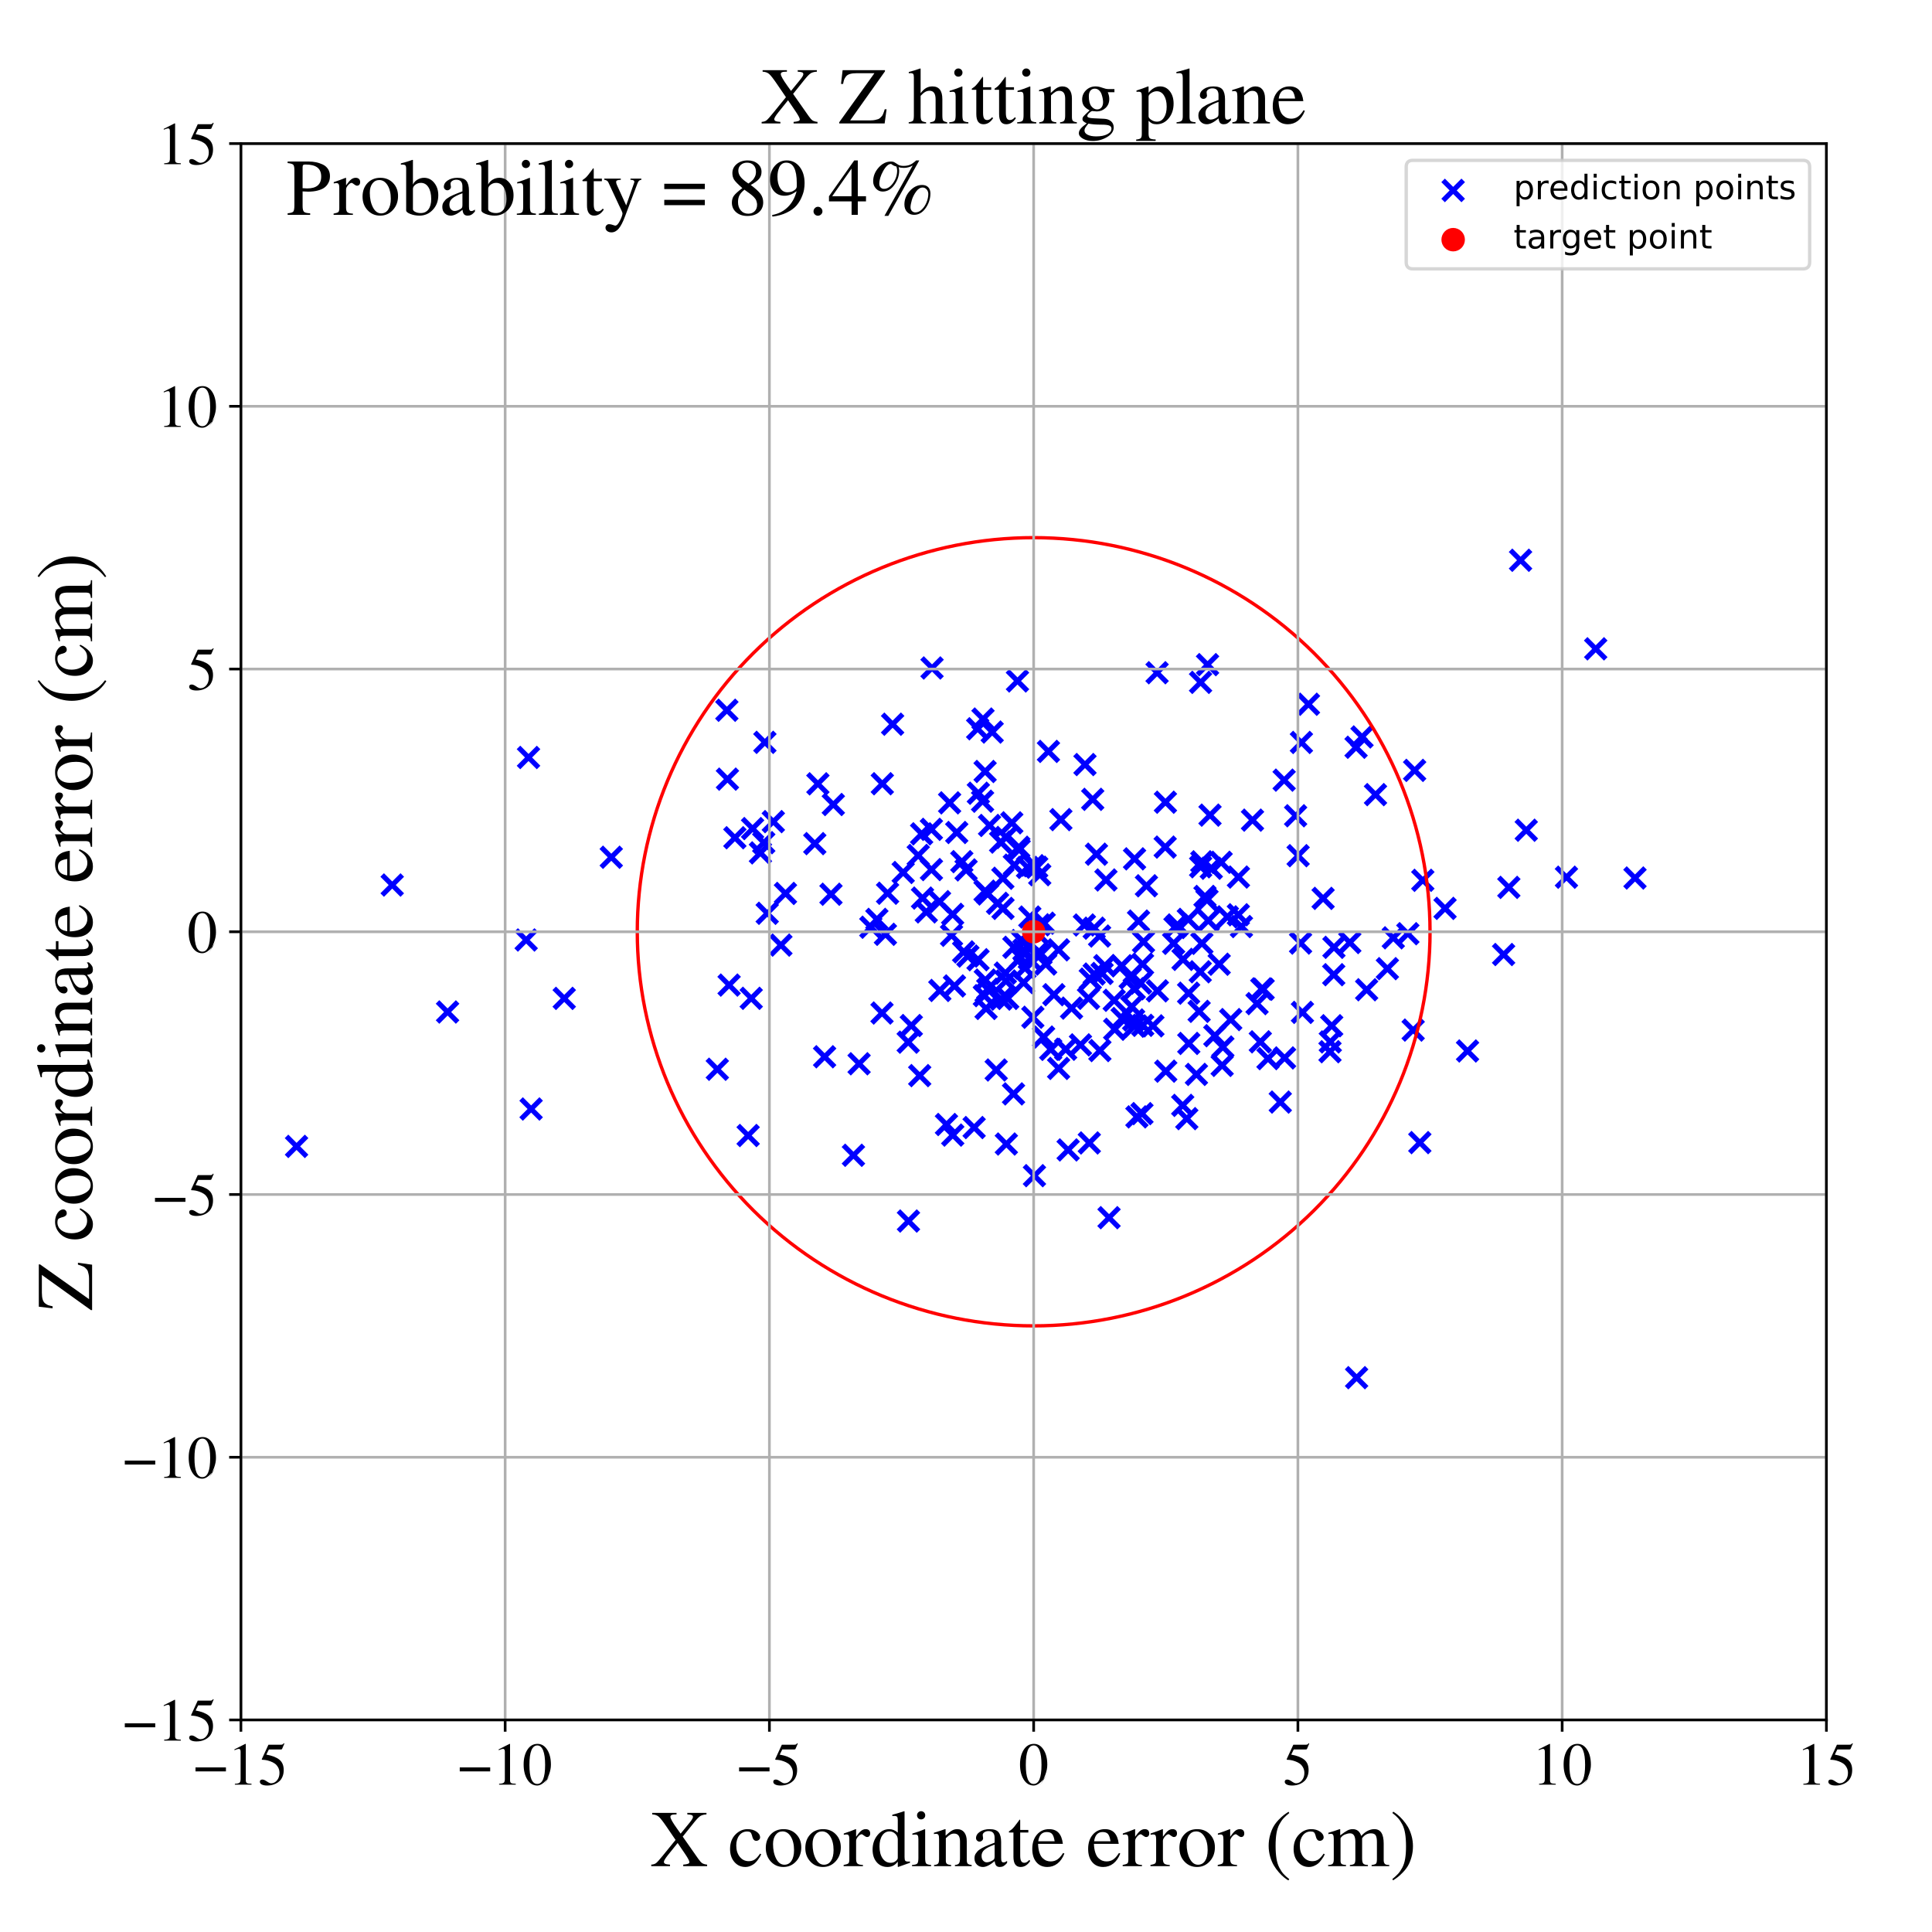 <?xml version="1.0" encoding="utf-8" standalone="no"?>
<!DOCTYPE svg PUBLIC "-//W3C//DTD SVG 1.1//EN"
  "http://www.w3.org/Graphics/SVG/1.1/DTD/svg11.dtd">
<!-- Created with matplotlib (https://matplotlib.org/) -->
<svg height="576pt" version="1.1" viewBox="0 0 576 576" width="576pt" xmlns="http://www.w3.org/2000/svg" xmlns:xlink="http://www.w3.org/1999/xlink">
 <defs>
  <style type="text/css">
*{stroke-linecap:butt;stroke-linejoin:round;}
  </style>
 </defs>
 <g id="figure_1">
  <g id="patch_1">
   <path d="M 0 576 
L 576 576 
L 576 0 
L 0 0 
z
" style="fill:#ffffff;"/>
  </g>
  <g id="axes_1">
   <g id="patch_2">
    <path d="M 71.822 512.784 
L 544.52 512.784 
L 544.52 42.802 
L 71.822 42.802 
z
" style="fill:#ffffff;"/>
   </g>
   <g id="PathCollection_1">
    <defs>
     <path d="M -3 3 
L 3 -3 
M -3 -3 
L 3 3 
" id="mb81af4c7da" style="stroke:#0000ff;stroke-width:1.5;"/>
    </defs>
    <g clip-path="url(#p8fabbcfe6d)">
     <use style="fill:#0000ff;stroke:#0000ff;stroke-width:1.5;" x="357.934" xlink:href="#mb81af4c7da" y="203.442"/>
     <use style="fill:#0000ff;stroke:#0000ff;stroke-width:1.5;" x="334.554" xlink:href="#mb81af4c7da" y="303.639"/>
     <use style="fill:#0000ff;stroke:#0000ff;stroke-width:1.5;" x="334.409" xlink:href="#mb81af4c7da" y="287.907"/>
     <use style="fill:#0000ff;stroke:#0000ff;stroke-width:1.5;" x="282.177" xlink:href="#mb81af4c7da" y="335.253"/>
     <use style="fill:#0000ff;stroke:#0000ff;stroke-width:1.5;" x="304.6" xlink:href="#mb81af4c7da" y="280.41"/>
     <use style="fill:#0000ff;stroke:#0000ff;stroke-width:1.5;" x="328.572" xlink:href="#mb81af4c7da" y="290.219"/>
     <use style="fill:#0000ff;stroke:#0000ff;stroke-width:1.5;" x="336.943" xlink:href="#mb81af4c7da" y="291.539"/>
     <use style="fill:#0000ff;stroke:#0000ff;stroke-width:1.5;" x="322.128" xlink:href="#mb81af4c7da" y="311.512"/>
     <use style="fill:#0000ff;stroke:#0000ff;stroke-width:1.5;" x="263.978" xlink:href="#mb81af4c7da" y="278.552"/>
     <use style="fill:#0000ff;stroke:#0000ff;stroke-width:1.5;" x="421.756" xlink:href="#mb81af4c7da" y="229.679"/>
     <use style="fill:#0000ff;stroke:#0000ff;stroke-width:1.5;" x="344.971" xlink:href="#mb81af4c7da" y="200.565"/>
     <use style="fill:#0000ff;stroke:#0000ff;stroke-width:1.5;" x="617.644" xlink:href="#mb81af4c7da" y="265.498"/>
     <use style="fill:#0000ff;stroke:#0000ff;stroke-width:1.5;" x="366.927" xlink:href="#mb81af4c7da" y="303.974"/>
     <use style="fill:#0000ff;stroke:#0000ff;stroke-width:1.5;" x="340.922" xlink:href="#mb81af4c7da" y="280.78"/>
     <use style="fill:#0000ff;stroke:#0000ff;stroke-width:1.5;" x="337.972" xlink:href="#mb81af4c7da" y="304.085"/>
     <use style="fill:#0000ff;stroke:#0000ff;stroke-width:1.5;" x="291.68" xlink:href="#mb81af4c7da" y="236.491"/>
     <use style="fill:#0000ff;stroke:#0000ff;stroke-width:1.5;" x="378.029" xlink:href="#mb81af4c7da" y="315.613"/>
     <use style="fill:#0000ff;stroke:#0000ff;stroke-width:1.5;" x="318.451" xlink:href="#mb81af4c7da" y="342.835"/>
     <use style="fill:#0000ff;stroke:#0000ff;stroke-width:1.5;" x="283.117" xlink:href="#mb81af4c7da" y="239.358"/>
     <use style="fill:#0000ff;stroke:#0000ff;stroke-width:1.5;" x="305.265" xlink:href="#mb81af4c7da" y="283.224"/>
     <use style="fill:#0000ff;stroke:#0000ff;stroke-width:1.5;" x="294.482" xlink:href="#mb81af4c7da" y="266.527"/>
     <use style="fill:#0000ff;stroke:#0000ff;stroke-width:1.5;" x="270.769" xlink:href="#mb81af4c7da" y="310.709"/>
     <use style="fill:#0000ff;stroke:#0000ff;stroke-width:1.5;" x="248.443" xlink:href="#mb81af4c7da" y="239.856"/>
     <use style="fill:#0000ff;stroke:#0000ff;stroke-width:1.5;" x="410.088" xlink:href="#mb81af4c7da" y="236.906"/>
     <use style="fill:#0000ff;stroke:#0000ff;stroke-width:1.5;" x="302.275" xlink:href="#mb81af4c7da" y="282.423"/>
     <use style="fill:#0000ff;stroke:#0000ff;stroke-width:1.5;" x="228.736" xlink:href="#mb81af4c7da" y="272.285"/>
     <use style="fill:#0000ff;stroke:#0000ff;stroke-width:1.5;" x="364.578" xlink:href="#mb81af4c7da" y="312.159"/>
     <use style="fill:#0000ff;stroke:#0000ff;stroke-width:1.5;" x="263.053" xlink:href="#mb81af4c7da" y="233.659"/>
     <use style="fill:#0000ff;stroke:#0000ff;stroke-width:1.5;" x="259.627" xlink:href="#mb81af4c7da" y="276.44"/>
     <use style="fill:#0000ff;stroke:#0000ff;stroke-width:1.5;" x="243.846" xlink:href="#mb81af4c7da" y="233.687"/>
     <use style="fill:#0000ff;stroke:#0000ff;stroke-width:1.5;" x="388" xlink:href="#mb81af4c7da" y="221.352"/>
     <use style="fill:#0000ff;stroke:#0000ff;stroke-width:1.5;" x="254.444" xlink:href="#mb81af4c7da" y="344.433"/>
     <use style="fill:#0000ff;stroke:#0000ff;stroke-width:1.5;" x="424.189" xlink:href="#mb81af4c7da" y="262.454"/>
     <use style="fill:#0000ff;stroke:#0000ff;stroke-width:1.5;" x="340.048" xlink:href="#mb81af4c7da" y="293.096"/>
     <use style="fill:#0000ff;stroke:#0000ff;stroke-width:1.5;" x="455.037" xlink:href="#mb81af4c7da" y="247.522"/>
     <use style="fill:#0000ff;stroke:#0000ff;stroke-width:1.5;" x="415.393" xlink:href="#mb81af4c7da" y="279.598"/>
     <use style="fill:#0000ff;stroke:#0000ff;stroke-width:1.5;" x="216.879" xlink:href="#mb81af4c7da" y="232.291"/>
     <use style="fill:#0000ff;stroke:#0000ff;stroke-width:1.5;" x="352.706" xlink:href="#mb81af4c7da" y="286.026"/>
     <use style="fill:#0000ff;stroke:#0000ff;stroke-width:1.5;" x="325.779" xlink:href="#mb81af4c7da" y="238.313"/>
     <use style="fill:#0000ff;stroke:#0000ff;stroke-width:1.5;" x="157.573" xlink:href="#mb81af4c7da" y="225.833"/>
     <use style="fill:#0000ff;stroke:#0000ff;stroke-width:1.5;" x="300.032" xlink:href="#mb81af4c7da" y="341.074"/>
     <use style="fill:#0000ff;stroke:#0000ff;stroke-width:1.5;" x="357.958" xlink:href="#mb81af4c7da" y="258.42"/>
     <use style="fill:#0000ff;stroke:#0000ff;stroke-width:1.5;" x="232.816" xlink:href="#mb81af4c7da" y="281.77"/>
     <use style="fill:#0000ff;stroke:#0000ff;stroke-width:1.5;" x="303.737" xlink:href="#mb81af4c7da" y="252.592"/>
     <use style="fill:#0000ff;stroke:#0000ff;stroke-width:1.5;" x="293.678" xlink:href="#mb81af4c7da" y="265.685"/>
     <use style="fill:#0000ff;stroke:#0000ff;stroke-width:1.5;" x="295.023" xlink:href="#mb81af4c7da" y="246.101"/>
     <use style="fill:#0000ff;stroke:#0000ff;stroke-width:1.5;" x="280.11" xlink:href="#mb81af4c7da" y="268.818"/>
     <use style="fill:#0000ff;stroke:#0000ff;stroke-width:1.5;" x="299.918" xlink:href="#mb81af4c7da" y="292.469"/>
     <use style="fill:#0000ff;stroke:#0000ff;stroke-width:1.5;" x="357.836" xlink:href="#mb81af4c7da" y="289.724"/>
     <use style="fill:#0000ff;stroke:#0000ff;stroke-width:1.5;" x="287.296" xlink:href="#mb81af4c7da" y="283.79"/>
     <use style="fill:#0000ff;stroke:#0000ff;stroke-width:1.5;" x="264.62" xlink:href="#mb81af4c7da" y="266.304"/>
     <use style="fill:#0000ff;stroke:#0000ff;stroke-width:1.5;" x="274.202" xlink:href="#mb81af4c7da" y="320.677"/>
     <use style="fill:#0000ff;stroke:#0000ff;stroke-width:1.5;" x="223.967" xlink:href="#mb81af4c7da" y="297.635"/>
     <use style="fill:#0000ff;stroke:#0000ff;stroke-width:1.5;" x="303.346" xlink:href="#mb81af4c7da" y="203.015"/>
     <use style="fill:#0000ff;stroke:#0000ff;stroke-width:1.5;" x="299.031" xlink:href="#mb81af4c7da" y="270.828"/>
     <use style="fill:#0000ff;stroke:#0000ff;stroke-width:1.5;" x="299.725" xlink:href="#mb81af4c7da" y="290.12"/>
     <use style="fill:#0000ff;stroke:#0000ff;stroke-width:1.5;" x="370.121" xlink:href="#mb81af4c7da" y="276.24"/>
     <use style="fill:#0000ff;stroke:#0000ff;stroke-width:1.5;" x="230.56" xlink:href="#mb81af4c7da" y="244.955"/>
     <use style="fill:#0000ff;stroke:#0000ff;stroke-width:1.5;" x="358.304" xlink:href="#mb81af4c7da" y="256.938"/>
     <use style="fill:#0000ff;stroke:#0000ff;stroke-width:1.5;" x="340.685" xlink:href="#mb81af4c7da" y="305.688"/>
     <use style="fill:#0000ff;stroke:#0000ff;stroke-width:1.5;" x="338.151" xlink:href="#mb81af4c7da" y="294.777"/>
     <use style="fill:#0000ff;stroke:#0000ff;stroke-width:1.5;" x="227.701" xlink:href="#mb81af4c7da" y="251.232"/>
     <use style="fill:#0000ff;stroke:#0000ff;stroke-width:1.5;" x="437.529" xlink:href="#mb81af4c7da" y="313.333"/>
     <use style="fill:#0000ff;stroke:#0000ff;stroke-width:1.5;" x="339.44" xlink:href="#mb81af4c7da" y="274.605"/>
     <use style="fill:#0000ff;stroke:#0000ff;stroke-width:1.5;" x="228.038" xlink:href="#mb81af4c7da" y="221.319"/>
     <use style="fill:#0000ff;stroke:#0000ff;stroke-width:1.5;" x="291.477" xlink:href="#mb81af4c7da" y="217.272"/>
     <use style="fill:#0000ff;stroke:#0000ff;stroke-width:1.5;" x="256.129" xlink:href="#mb81af4c7da" y="317.146"/>
     <use style="fill:#0000ff;stroke:#0000ff;stroke-width:1.5;" x="314.202" xlink:href="#mb81af4c7da" y="296.557"/>
     <use style="fill:#0000ff;stroke:#0000ff;stroke-width:1.5;" x="351.048" xlink:href="#mb81af4c7da" y="275.757"/>
     <use style="fill:#0000ff;stroke:#0000ff;stroke-width:1.5;" x="332.324" xlink:href="#mb81af4c7da" y="306.869"/>
     <use style="fill:#0000ff;stroke:#0000ff;stroke-width:1.5;" x="299.978" xlink:href="#mb81af4c7da" y="249.676"/>
     <use style="fill:#0000ff;stroke:#0000ff;stroke-width:1.5;" x="361.13" xlink:href="#mb81af4c7da" y="258.858"/>
     <use style="fill:#0000ff;stroke:#0000ff;stroke-width:1.5;" x="133.44" xlink:href="#mb81af4c7da" y="301.711"/>
     <use style="fill:#0000ff;stroke:#0000ff;stroke-width:1.5;" x="288.026" xlink:href="#mb81af4c7da" y="259.354"/>
     <use style="fill:#0000ff;stroke:#0000ff;stroke-width:1.5;" x="413.632" xlink:href="#mb81af4c7da" y="288.793"/>
     <use style="fill:#0000ff;stroke:#0000ff;stroke-width:1.5;" x="309.254" xlink:href="#mb81af4c7da" y="284.233"/>
     <use style="fill:#0000ff;stroke:#0000ff;stroke-width:1.5;" x="275.03" xlink:href="#mb81af4c7da" y="267.749"/>
     <use style="fill:#0000ff;stroke:#0000ff;stroke-width:1.5;" x="419.735" xlink:href="#mb81af4c7da" y="278.372"/>
     <use style="fill:#0000ff;stroke:#0000ff;stroke-width:1.5;" x="217.372" xlink:href="#mb81af4c7da" y="293.689"/>
     <use style="fill:#0000ff;stroke:#0000ff;stroke-width:1.5;" x="309.078" xlink:href="#mb81af4c7da" y="258.554"/>
     <use style="fill:#0000ff;stroke:#0000ff;stroke-width:1.5;" x="223.05" xlink:href="#mb81af4c7da" y="338.538"/>
     <use style="fill:#0000ff;stroke:#0000ff;stroke-width:1.5;" x="65.612" xlink:href="#mb81af4c7da" y="331.787"/>
     <use style="fill:#0000ff;stroke:#0000ff;stroke-width:1.5;" x="360.015" xlink:href="#mb81af4c7da" y="198.152"/>
     <use style="fill:#0000ff;stroke:#0000ff;stroke-width:1.5;" x="622.603" xlink:href="#mb81af4c7da" y="172.16"/>
     <use style="fill:#0000ff;stroke:#0000ff;stroke-width:1.5;" x="284.048" xlink:href="#mb81af4c7da" y="338.415"/>
     <use style="fill:#0000ff;stroke:#0000ff;stroke-width:1.5;" x="247.745" xlink:href="#mb81af4c7da" y="266.603"/>
     <use style="fill:#0000ff;stroke:#0000ff;stroke-width:1.5;" x="309.349" xlink:href="#mb81af4c7da" y="278.306"/>
     <use style="fill:#0000ff;stroke:#0000ff;stroke-width:1.5;" x="340.458" xlink:href="#mb81af4c7da" y="332.008"/>
     <use style="fill:#0000ff;stroke:#0000ff;stroke-width:1.5;" x="363.484" xlink:href="#mb81af4c7da" y="287.473"/>
     <use style="fill:#0000ff;stroke:#0000ff;stroke-width:1.5;" x="317.709" xlink:href="#mb81af4c7da" y="312.824"/>
     <use style="fill:#0000ff;stroke:#0000ff;stroke-width:1.5;" x="326.896" xlink:href="#mb81af4c7da" y="254.666"/>
     <use style="fill:#0000ff;stroke:#0000ff;stroke-width:1.5;" x="307.025" xlink:href="#mb81af4c7da" y="273.401"/>
     <use style="fill:#0000ff;stroke:#0000ff;stroke-width:1.5;" x="277.696" xlink:href="#mb81af4c7da" y="259.253"/>
     <use style="fill:#0000ff;stroke:#0000ff;stroke-width:1.5;" x="347.385" xlink:href="#mb81af4c7da" y="252.552"/>
     <use style="fill:#0000ff;stroke:#0000ff;stroke-width:1.5;" x="324.764" xlink:href="#mb81af4c7da" y="340.754"/>
     <use style="fill:#0000ff;stroke:#0000ff;stroke-width:1.5;" x="158.347" xlink:href="#mb81af4c7da" y="330.634"/>
     <use style="fill:#0000ff;stroke:#0000ff;stroke-width:1.5;" x="347.459" xlink:href="#mb81af4c7da" y="239.17"/>
     <use style="fill:#0000ff;stroke:#0000ff;stroke-width:1.5;" x="382.977" xlink:href="#mb81af4c7da" y="315.401"/>
     <use style="fill:#0000ff;stroke:#0000ff;stroke-width:1.5;" x="407.447" xlink:href="#mb81af4c7da" y="295.079"/>
     <use style="fill:#0000ff;stroke:#0000ff;stroke-width:1.5;" x="487.452" xlink:href="#mb81af4c7da" y="261.767"/>
     <use style="fill:#0000ff;stroke:#0000ff;stroke-width:1.5;" x="303.845" xlink:href="#mb81af4c7da" y="253.316"/>
     <use style="fill:#0000ff;stroke:#0000ff;stroke-width:1.5;" x="362.18" xlink:href="#mb81af4c7da" y="308.783"/>
     <use style="fill:#0000ff;stroke:#0000ff;stroke-width:1.5;" x="245.844" xlink:href="#mb81af4c7da" y="315.061"/>
     <use style="fill:#0000ff;stroke:#0000ff;stroke-width:1.5;" x="404.456" xlink:href="#mb81af4c7da" y="410.734"/>
     <use style="fill:#0000ff;stroke:#0000ff;stroke-width:1.5;" x="388.302" xlink:href="#mb81af4c7da" y="301.831"/>
     <use style="fill:#0000ff;stroke:#0000ff;stroke-width:1.5;" x="324.516" xlink:href="#mb81af4c7da" y="297.641"/>
     <use style="fill:#0000ff;stroke:#0000ff;stroke-width:1.5;" x="396.611" xlink:href="#mb81af4c7da" y="310.639"/>
     <use style="fill:#0000ff;stroke:#0000ff;stroke-width:1.5;" x="360.746" xlink:href="#mb81af4c7da" y="243.021"/>
     <use style="fill:#0000ff;stroke:#0000ff;stroke-width:1.5;" x="88.417" xlink:href="#mb81af4c7da" y="341.785"/>
     <use style="fill:#0000ff;stroke:#0000ff;stroke-width:1.5;" x="357.506" xlink:href="#mb81af4c7da" y="301.517"/>
     <use style="fill:#0000ff;stroke:#0000ff;stroke-width:1.5;" x="168.224" xlink:href="#mb81af4c7da" y="297.654"/>
     <use style="fill:#0000ff;stroke:#0000ff;stroke-width:1.5;" x="386.272" xlink:href="#mb81af4c7da" y="243.207"/>
     <use style="fill:#0000ff;stroke:#0000ff;stroke-width:1.5;" x="323.472" xlink:href="#mb81af4c7da" y="227.941"/>
     <use style="fill:#0000ff;stroke:#0000ff;stroke-width:1.5;" x="381.701" xlink:href="#mb81af4c7da" y="328.568"/>
     <use style="fill:#0000ff;stroke:#0000ff;stroke-width:1.5;" x="338.252" xlink:href="#mb81af4c7da" y="256.055"/>
     <use style="fill:#0000ff;stroke:#0000ff;stroke-width:1.5;" x="364.371" xlink:href="#mb81af4c7da" y="317.635"/>
     <use style="fill:#0000ff;stroke:#0000ff;stroke-width:1.5;" x="262.96" xlink:href="#mb81af4c7da" y="302.019"/>
     <use style="fill:#0000ff;stroke:#0000ff;stroke-width:1.5;" x="402.429" xlink:href="#mb81af4c7da" y="281.005"/>
     <use style="fill:#0000ff;stroke:#0000ff;stroke-width:1.5;" x="397.637" xlink:href="#mb81af4c7da" y="290.594"/>
     <use style="fill:#0000ff;stroke:#0000ff;stroke-width:1.5;" x="316.288" xlink:href="#mb81af4c7da" y="244.357"/>
     <use style="fill:#0000ff;stroke:#0000ff;stroke-width:1.5;" x="277.68" xlink:href="#mb81af4c7da" y="247.26"/>
     <use style="fill:#0000ff;stroke:#0000ff;stroke-width:1.5;" x="326.22" xlink:href="#mb81af4c7da" y="290.401"/>
     <use style="fill:#0000ff;stroke:#0000ff;stroke-width:1.5;" x="310.352" xlink:href="#mb81af4c7da" y="284.405"/>
     <use style="fill:#0000ff;stroke:#0000ff;stroke-width:1.5;" x="353.826" xlink:href="#mb81af4c7da" y="333.505"/>
     <use style="fill:#0000ff;stroke:#0000ff;stroke-width:1.5;" x="307.925" xlink:href="#mb81af4c7da" y="303.282"/>
     <use style="fill:#0000ff;stroke:#0000ff;stroke-width:1.5;" x="116.938" xlink:href="#mb81af4c7da" y="263.86"/>
     <use style="fill:#0000ff;stroke:#0000ff;stroke-width:1.5;" x="300.439" xlink:href="#mb81af4c7da" y="297.67"/>
     <use style="fill:#0000ff;stroke:#0000ff;stroke-width:1.5;" x="297.007" xlink:href="#mb81af4c7da" y="319.004"/>
     <use style="fill:#0000ff;stroke:#0000ff;stroke-width:1.5;" x="356.7" xlink:href="#mb81af4c7da" y="320.32"/>
     <use style="fill:#0000ff;stroke:#0000ff;stroke-width:1.5;" x="305.16" xlink:href="#mb81af4c7da" y="292.95"/>
     <use style="fill:#0000ff;stroke:#0000ff;stroke-width:1.5;" x="298.323" xlink:href="#mb81af4c7da" y="251.061"/>
     <use style="fill:#0000ff;stroke:#0000ff;stroke-width:1.5;" x="323.294" xlink:href="#mb81af4c7da" y="275.773"/>
     <use style="fill:#0000ff;stroke:#0000ff;stroke-width:1.5;" x="219.094" xlink:href="#mb81af4c7da" y="249.759"/>
     <use style="fill:#0000ff;stroke:#0000ff;stroke-width:1.5;" x="376.192" xlink:href="#mb81af4c7da" y="294.814"/>
     <use style="fill:#0000ff;stroke:#0000ff;stroke-width:1.5;" x="354.368" xlink:href="#mb81af4c7da" y="296.101"/>
     <use style="fill:#0000ff;stroke:#0000ff;stroke-width:1.5;" x="273.758" xlink:href="#mb81af4c7da" y="255.042"/>
     <use style="fill:#0000ff;stroke:#0000ff;stroke-width:1.5;" x="271.7" xlink:href="#mb81af4c7da" y="305.752"/>
     <use style="fill:#0000ff;stroke:#0000ff;stroke-width:1.5;" x="311.139" xlink:href="#mb81af4c7da" y="309.184"/>
     <use style="fill:#0000ff;stroke:#0000ff;stroke-width:1.5;" x="397.694" xlink:href="#mb81af4c7da" y="282.436"/>
     <use style="fill:#0000ff;stroke:#0000ff;stroke-width:1.5;" x="156.871" xlink:href="#mb81af4c7da" y="280.244"/>
     <use style="fill:#0000ff;stroke:#0000ff;stroke-width:1.5;" x="343.726" xlink:href="#mb81af4c7da" y="305.845"/>
     <use style="fill:#0000ff;stroke:#0000ff;stroke-width:1.5;" x="311.311" xlink:href="#mb81af4c7da" y="275.235"/>
     <use style="fill:#0000ff;stroke:#0000ff;stroke-width:1.5;" x="276.163" xlink:href="#mb81af4c7da" y="271.873"/>
     <use style="fill:#0000ff;stroke:#0000ff;stroke-width:1.5;" x="406.069" xlink:href="#mb81af4c7da" y="219.709"/>
     <use style="fill:#0000ff;stroke:#0000ff;stroke-width:1.5;" x="369.22" xlink:href="#mb81af4c7da" y="261.481"/>
     <use style="fill:#0000ff;stroke:#0000ff;stroke-width:1.5;" x="234.178" xlink:href="#mb81af4c7da" y="266.368"/>
     <use style="fill:#0000ff;stroke:#0000ff;stroke-width:1.5;" x="312.581" xlink:href="#mb81af4c7da" y="224.021"/>
     <use style="fill:#0000ff;stroke:#0000ff;stroke-width:1.5;" x="338.242" xlink:href="#mb81af4c7da" y="305.956"/>
     <use style="fill:#0000ff;stroke:#0000ff;stroke-width:1.5;" x="293.984" xlink:href="#mb81af4c7da" y="300.656"/>
     <use style="fill:#0000ff;stroke:#0000ff;stroke-width:1.5;" x="311.751" xlink:href="#mb81af4c7da" y="287.416"/>
     <use style="fill:#0000ff;stroke:#0000ff;stroke-width:1.5;" x="293.755" xlink:href="#mb81af4c7da" y="292.193"/>
     <use style="fill:#0000ff;stroke:#0000ff;stroke-width:1.5;" x="329.722" xlink:href="#mb81af4c7da" y="262.351"/>
     <use style="fill:#0000ff;stroke:#0000ff;stroke-width:1.5;" x="216.704" xlink:href="#mb81af4c7da" y="211.751"/>
     <use style="fill:#0000ff;stroke:#0000ff;stroke-width:1.5;" x="352.61" xlink:href="#mb81af4c7da" y="329.553"/>
     <use style="fill:#0000ff;stroke:#0000ff;stroke-width:1.5;" x="305.096" xlink:href="#mb81af4c7da" y="280.935"/>
     <use style="fill:#0000ff;stroke:#0000ff;stroke-width:1.5;" x="373.415" xlink:href="#mb81af4c7da" y="244.513"/>
     <use style="fill:#0000ff;stroke:#0000ff;stroke-width:1.5;" x="430.823" xlink:href="#mb81af4c7da" y="270.819"/>
     <use style="fill:#0000ff;stroke:#0000ff;stroke-width:1.5;" x="285.242" xlink:href="#mb81af4c7da" y="248.198"/>
     <use style="fill:#0000ff;stroke:#0000ff;stroke-width:1.5;" x="266.123" xlink:href="#mb81af4c7da" y="215.917"/>
     <use style="fill:#0000ff;stroke:#0000ff;stroke-width:1.5;" x="329.379" xlink:href="#mb81af4c7da" y="287.904"/>
     <use style="fill:#0000ff;stroke:#0000ff;stroke-width:1.5;" x="304.295" xlink:href="#mb81af4c7da" y="285.507"/>
     <use style="fill:#0000ff;stroke:#0000ff;stroke-width:1.5;" x="306.886" xlink:href="#mb81af4c7da" y="285.799"/>
     <use style="fill:#0000ff;stroke:#0000ff;stroke-width:1.5;" x="337.398" xlink:href="#mb81af4c7da" y="300.133"/>
     <use style="fill:#0000ff;stroke:#0000ff;stroke-width:1.5;" x="354.423" xlink:href="#mb81af4c7da" y="311.084"/>
     <use style="fill:#0000ff;stroke:#0000ff;stroke-width:1.5;" x="421.32" xlink:href="#mb81af4c7da" y="307.105"/>
     <use style="fill:#0000ff;stroke:#0000ff;stroke-width:1.5;" x="290.425" xlink:href="#mb81af4c7da" y="336.165"/>
     <use style="fill:#0000ff;stroke:#0000ff;stroke-width:1.5;" x="354.285" xlink:href="#mb81af4c7da" y="274.093"/>
     <use style="fill:#0000ff;stroke:#0000ff;stroke-width:1.5;" x="394.468" xlink:href="#mb81af4c7da" y="267.838"/>
     <use style="fill:#0000ff;stroke:#0000ff;stroke-width:1.5;" x="293.475" xlink:href="#mb81af4c7da" y="296.841"/>
     <use style="fill:#0000ff;stroke:#0000ff;stroke-width:1.5;" x="387.75" xlink:href="#mb81af4c7da" y="281.163"/>
     <use style="fill:#0000ff;stroke:#0000ff;stroke-width:1.5;" x="350.298" xlink:href="#mb81af4c7da" y="276.528"/>
     <use style="fill:#0000ff;stroke:#0000ff;stroke-width:1.5;" x="284.562" xlink:href="#mb81af4c7da" y="293.947"/>
     <use style="fill:#0000ff;stroke:#0000ff;stroke-width:1.5;" x="359.849" xlink:href="#mb81af4c7da" y="268.321"/>
     <use style="fill:#0000ff;stroke:#0000ff;stroke-width:1.5;" x="327.829" xlink:href="#mb81af4c7da" y="279.069"/>
     <use style="fill:#0000ff;stroke:#0000ff;stroke-width:1.5;" x="293.067" xlink:href="#mb81af4c7da" y="214.375"/>
     <use style="fill:#0000ff;stroke:#0000ff;stroke-width:1.5;" x="308.407" xlink:href="#mb81af4c7da" y="350.509"/>
     <use style="fill:#0000ff;stroke:#0000ff;stroke-width:1.5;" x="298.988" xlink:href="#mb81af4c7da" y="261.84"/>
     <use style="fill:#0000ff;stroke:#0000ff;stroke-width:1.5;" x="302.411" xlink:href="#mb81af4c7da" y="257.928"/>
     <use style="fill:#0000ff;stroke:#0000ff;stroke-width:1.5;" x="358.322" xlink:href="#mb81af4c7da" y="281.245"/>
     <use style="fill:#0000ff;stroke:#0000ff;stroke-width:1.5;" x="330.644" xlink:href="#mb81af4c7da" y="363.037"/>
     <use style="fill:#0000ff;stroke:#0000ff;stroke-width:1.5;" x="319.467" xlink:href="#mb81af4c7da" y="300.555"/>
     <use style="fill:#0000ff;stroke:#0000ff;stroke-width:1.5;" x="308.164" xlink:href="#mb81af4c7da" y="258.097"/>
     <use style="fill:#0000ff;stroke:#0000ff;stroke-width:1.5;" x="242.921" xlink:href="#mb81af4c7da" y="251.514"/>
     <use style="fill:#0000ff;stroke:#0000ff;stroke-width:1.5;" x="292.943" xlink:href="#mb81af4c7da" y="238.871"/>
     <use style="fill:#0000ff;stroke:#0000ff;stroke-width:1.5;" x="467.019" xlink:href="#mb81af4c7da" y="261.529"/>
     <use style="fill:#0000ff;stroke:#0000ff;stroke-width:1.5;" x="364.068" xlink:href="#mb81af4c7da" y="257.08"/>
     <use style="fill:#0000ff;stroke:#0000ff;stroke-width:1.5;" x="338.954" xlink:href="#mb81af4c7da" y="332.984"/>
     <use style="fill:#0000ff;stroke:#0000ff;stroke-width:1.5;" x="397.033" xlink:href="#mb81af4c7da" y="305.809"/>
     <use style="fill:#0000ff;stroke:#0000ff;stroke-width:1.5;" x="345.064" xlink:href="#mb81af4c7da" y="295.408"/>
     <use style="fill:#0000ff;stroke:#0000ff;stroke-width:1.5;" x="284.012" xlink:href="#mb81af4c7da" y="272.604"/>
     <use style="fill:#0000ff;stroke:#0000ff;stroke-width:1.5;" x="396.518" xlink:href="#mb81af4c7da" y="313.556"/>
     <use style="fill:#0000ff;stroke:#0000ff;stroke-width:1.5;" x="326.219" xlink:href="#mb81af4c7da" y="276.72"/>
     <use style="fill:#0000ff;stroke:#0000ff;stroke-width:1.5;" x="269.273" xlink:href="#mb81af4c7da" y="260.123"/>
     <use style="fill:#0000ff;stroke:#0000ff;stroke-width:1.5;" x="261.426" xlink:href="#mb81af4c7da" y="274.096"/>
     <use style="fill:#0000ff;stroke:#0000ff;stroke-width:1.5;" x="294.486" xlink:href="#mb81af4c7da" y="294.929"/>
     <use style="fill:#0000ff;stroke:#0000ff;stroke-width:1.5;" x="341.793" xlink:href="#mb81af4c7da" y="264.084"/>
     <use style="fill:#0000ff;stroke:#0000ff;stroke-width:1.5;" x="680.471" xlink:href="#mb81af4c7da" y="265.218"/>
     <use style="fill:#0000ff;stroke:#0000ff;stroke-width:1.5;" x="423.302" xlink:href="#mb81af4c7da" y="340.652"/>
     <use style="fill:#0000ff;stroke:#0000ff;stroke-width:1.5;" x="274.772" xlink:href="#mb81af4c7da" y="248.597"/>
     <use style="fill:#0000ff;stroke:#0000ff;stroke-width:1.5;" x="683.519" xlink:href="#mb81af4c7da" y="300.212"/>
     <use style="fill:#0000ff;stroke:#0000ff;stroke-width:1.5;" x="404.294" xlink:href="#mb81af4c7da" y="222.786"/>
     <use style="fill:#0000ff;stroke:#0000ff;stroke-width:1.5;" x="360.236" xlink:href="#mb81af4c7da" y="274.45"/>
     <use style="fill:#0000ff;stroke:#0000ff;stroke-width:1.5;" x="365.924" xlink:href="#mb81af4c7da" y="273.347"/>
     <use style="fill:#0000ff;stroke:#0000ff;stroke-width:1.5;" x="349.903" xlink:href="#mb81af4c7da" y="281.243"/>
     <use style="fill:#0000ff;stroke:#0000ff;stroke-width:1.5;" x="182.246" xlink:href="#mb81af4c7da" y="255.58"/>
     <use style="fill:#0000ff;stroke:#0000ff;stroke-width:1.5;" x="453.338" xlink:href="#mb81af4c7da" y="167.036"/>
     <use style="fill:#0000ff;stroke:#0000ff;stroke-width:1.5;" x="305.563" xlink:href="#mb81af4c7da" y="288.583"/>
     <use style="fill:#0000ff;stroke:#0000ff;stroke-width:1.5;" x="224.37" xlink:href="#mb81af4c7da" y="247.031"/>
     <use style="fill:#0000ff;stroke:#0000ff;stroke-width:1.5;" x="313.26" xlink:href="#mb81af4c7da" y="312.851"/>
     <use style="fill:#0000ff;stroke:#0000ff;stroke-width:1.5;" x="340.63" xlink:href="#mb81af4c7da" y="287.464"/>
     <use style="fill:#0000ff;stroke:#0000ff;stroke-width:1.5;" x="382.855" xlink:href="#mb81af4c7da" y="232.588"/>
     <use style="fill:#0000ff;stroke:#0000ff;stroke-width:1.5;" x="387.017" xlink:href="#mb81af4c7da" y="255.111"/>
     <use style="fill:#0000ff;stroke:#0000ff;stroke-width:1.5;" x="288.565" xlink:href="#mb81af4c7da" y="285.04"/>
     <use style="fill:#0000ff;stroke:#0000ff;stroke-width:1.5;" x="306.34" xlink:href="#mb81af4c7da" y="258.606"/>
     <use style="fill:#0000ff;stroke:#0000ff;stroke-width:1.5;" x="448.282" xlink:href="#mb81af4c7da" y="284.578"/>
     <use style="fill:#0000ff;stroke:#0000ff;stroke-width:1.5;" x="226.714" xlink:href="#mb81af4c7da" y="254.274"/>
     <use style="fill:#0000ff;stroke:#0000ff;stroke-width:1.5;" x="309.986" xlink:href="#mb81af4c7da" y="260.779"/>
     <use style="fill:#0000ff;stroke:#0000ff;stroke-width:1.5;" x="390.099" xlink:href="#mb81af4c7da" y="209.962"/>
     <use style="fill:#0000ff;stroke:#0000ff;stroke-width:1.5;" x="298.453" xlink:href="#mb81af4c7da" y="297.869"/>
     <use style="fill:#0000ff;stroke:#0000ff;stroke-width:1.5;" x="375.745" xlink:href="#mb81af4c7da" y="310.609"/>
     <use style="fill:#0000ff;stroke:#0000ff;stroke-width:1.5;" x="286.751" xlink:href="#mb81af4c7da" y="256.889"/>
     <use style="fill:#0000ff;stroke:#0000ff;stroke-width:1.5;" x="325.054" xlink:href="#mb81af4c7da" y="291.913"/>
     <use style="fill:#0000ff;stroke:#0000ff;stroke-width:1.5;" x="449.837" xlink:href="#mb81af4c7da" y="264.563"/>
     <use style="fill:#0000ff;stroke:#0000ff;stroke-width:1.5;" x="291.587" xlink:href="#mb81af4c7da" y="286.125"/>
     <use style="fill:#0000ff;stroke:#0000ff;stroke-width:1.5;" x="359.245" xlink:href="#mb81af4c7da" y="267.258"/>
     <use style="fill:#0000ff;stroke:#0000ff;stroke-width:1.5;" x="332.18" xlink:href="#mb81af4c7da" y="298.227"/>
     <use style="fill:#0000ff;stroke:#0000ff;stroke-width:1.5;" x="369.193" xlink:href="#mb81af4c7da" y="272.724"/>
     <use style="fill:#0000ff;stroke:#0000ff;stroke-width:1.5;" x="347.556" xlink:href="#mb81af4c7da" y="319.355"/>
     <use style="fill:#0000ff;stroke:#0000ff;stroke-width:1.5;" x="297.408" xlink:href="#mb81af4c7da" y="269.31"/>
     <use style="fill:#0000ff;stroke:#0000ff;stroke-width:1.5;" x="315.583" xlink:href="#mb81af4c7da" y="283.182"/>
     <use style="fill:#0000ff;stroke:#0000ff;stroke-width:1.5;" x="302.17" xlink:href="#mb81af4c7da" y="326.131"/>
     <use style="fill:#0000ff;stroke:#0000ff;stroke-width:1.5;" x="374.773" xlink:href="#mb81af4c7da" y="299.216"/>
     <use style="fill:#0000ff;stroke:#0000ff;stroke-width:1.5;" x="293.698" xlink:href="#mb81af4c7da" y="230.006"/>
     <use style="fill:#0000ff;stroke:#0000ff;stroke-width:1.5;" x="301.655" xlink:href="#mb81af4c7da" y="245.311"/>
     <use style="fill:#0000ff;stroke:#0000ff;stroke-width:1.5;" x="315.61" xlink:href="#mb81af4c7da" y="318.53"/>
     <use style="fill:#0000ff;stroke:#0000ff;stroke-width:1.5;" x="280.197" xlink:href="#mb81af4c7da" y="295.289"/>
     <use style="fill:#0000ff;stroke:#0000ff;stroke-width:1.5;" x="309.832" xlink:href="#mb81af4c7da" y="275.718"/>
     <use style="fill:#0000ff;stroke:#0000ff;stroke-width:1.5;" x="213.863" xlink:href="#mb81af4c7da" y="318.784"/>
     <use style="fill:#0000ff;stroke:#0000ff;stroke-width:1.5;" x="277.876" xlink:href="#mb81af4c7da" y="199.147"/>
     <use style="fill:#0000ff;stroke:#0000ff;stroke-width:1.5;" x="270.847" xlink:href="#mb81af4c7da" y="364.036"/>
     <use style="fill:#0000ff;stroke:#0000ff;stroke-width:1.5;" x="376.589" xlink:href="#mb81af4c7da" y="294.929"/>
     <use style="fill:#0000ff;stroke:#0000ff;stroke-width:1.5;" x="283.688" xlink:href="#mb81af4c7da" y="278.856"/>
     <use style="fill:#0000ff;stroke:#0000ff;stroke-width:1.5;" x="327.917" xlink:href="#mb81af4c7da" y="313.21"/>
     <use style="fill:#0000ff;stroke:#0000ff;stroke-width:1.5;" x="295.804" xlink:href="#mb81af4c7da" y="218.257"/>
     <use style="fill:#0000ff;stroke:#0000ff;stroke-width:1.5;" x="475.74" xlink:href="#mb81af4c7da" y="193.439"/>
     <use style="fill:#0000ff;stroke:#0000ff;stroke-width:1.5;" x="942.763" xlink:href="#mb81af4c7da" y="153.884"/>
    </g>
   </g>
   <g id="PathCollection_2">
    <defs>
     <path d="M 0 3 
C 0.796 3 1.559 2.684 2.121 2.121 
C 2.684 1.559 3 0.796 3 0 
C 3 -0.796 2.684 -1.559 2.121 -2.121 
C 1.559 -2.684 0.796 -3 0 -3 
C -0.796 -3 -1.559 -2.684 -2.121 -2.121 
C -2.684 -1.559 -3 -0.796 -3 0 
C -3 0.796 -2.684 1.559 -2.121 2.121 
C -1.559 2.684 -0.796 3 0 3 
z
" id="m1bd4b5b8d1" style="stroke:#ff0000;"/>
    </defs>
    <g clip-path="url(#p8fabbcfe6d)">
     <use style="fill:#ff0000;stroke:#ff0000;" x="308.171" xlink:href="#m1bd4b5b8d1" y="277.793"/>
    </g>
   </g>
   <g id="patch_3">
    <path clip-path="url(#p8fabbcfe6d)" d="M 308.171 395.288 
C 339.511 395.288 369.572 382.908 391.733 360.875 
C 413.894 338.841 426.346 308.953 426.346 277.793 
C 426.346 246.633 413.894 216.745 391.733 194.711 
C 369.572 172.677 339.511 160.297 308.171 160.297 
C 276.831 160.297 246.77 172.677 224.609 194.711 
C 202.448 216.745 189.997 246.633 189.997 277.793 
C 189.997 308.953 202.448 338.841 224.609 360.875 
C 246.77 382.908 276.831 395.288 308.171 395.288 
z
" style="fill:none;stroke:#ff0000;stroke-linejoin:miter;"/>
   </g>
   <g id="matplotlib.axis_1">
    <g id="xtick_1">
     <g id="line2d_1">
      <path clip-path="url(#p8fabbcfe6d)" d="M 71.822 512.784 
L 71.822 42.802 
" style="fill:none;stroke:#b0b0b0;stroke-linecap:square;stroke-width:0.8;"/>
     </g>
     <g id="line2d_2">
      <defs>
       <path d="M 0 0 
L 0 3.5 
" id="m5f7daf8b21" style="stroke:#000000;stroke-width:0.8;"/>
      </defs>
      <g>
       <use style="stroke:#000000;stroke-width:0.8;" x="71.822" xlink:href="#m5f7daf8b21" y="512.784"/>
      </g>
     </g>
     <g id="text_1">
      <!-- −15 -->
      <defs>
       <path d="M 3 22 
L 3 28.594 
L 53.406 28.594 
L 53.406 22 
z
" id="FreeSerif-8722"/>
       <path d="M 18.297 59.297 
Q 16.5 59.297 11.094 57.094 
L 11.094 58.5 
L 29.094 67.594 
L 29.906 67.406 
L 29.906 7.406 
Q 29.906 3.797 31.703 2.688 
Q 33.5 1.594 39.406 1.5 
L 39.406 0 
L 11.797 0 
L 11.797 1.5 
Q 17.406 1.703 19.344 3.141 
Q 21.297 4.594 21.297 9.297 
L 21.297 54.594 
Q 21.297 59.297 18.297 59.297 
z
" id="FreeSerif-49"/>
       <path d="M 35.703 19.406 
Q 35.703 24.703 33.344 28.797 
Q 31 32.906 27.641 35.156 
Q 24.297 37.406 20.141 38.844 
Q 16 40.297 12.953 40.75 
Q 9.906 41.203 7.594 41.203 
Q 6.406 41.203 6.406 42 
Q 6.406 42.297 6.5 42.5 
L 17.406 66.203 
L 38.297 66.203 
Q 39.906 66.203 40.844 66.703 
Q 41.797 67.203 42.906 68.797 
L 43.797 68.094 
L 40 59.203 
Q 39.594 58.297 37.703 58.297 
L 18.094 58.297 
L 13.906 49.797 
Q 28.5 47.203 35.594 41.344 
Q 42.703 35.5 42.703 24.203 
Q 42.703 18.297 40.844 13.688 
Q 39 9.094 36.141 6.297 
Q 33.297 3.5 29.547 1.703 
Q 25.797 -0.094 22.344 -0.75 
Q 18.906 -1.406 15.406 -1.406 
Q 9.797 -1.406 6.5 0.25 
Q 3.203 1.906 3.203 4.797 
Q 3.203 8.5 7.5 8.5 
Q 10.297 8.5 14.75 5.391 
Q 19.203 2.297 21.797 2.297 
Q 27.703 2.297 31.703 7.25 
Q 35.703 12.203 35.703 19.406 
z
" id="FreeSerif-53"/>
      </defs>
      <g transform="translate(57.746 532.077)scale(0.18 -0.18)">
       <use xlink:href="#FreeSerif-8722"/>
       <use x="56.4" xlink:href="#FreeSerif-49"/>
       <use x="106.4" xlink:href="#FreeSerif-53"/>
      </g>
     </g>
    </g>
    <g id="xtick_2">
     <g id="line2d_3">
      <path clip-path="url(#p8fabbcfe6d)" d="M 150.605 512.784 
L 150.605 42.802 
" style="fill:none;stroke:#b0b0b0;stroke-linecap:square;stroke-width:0.8;"/>
     </g>
     <g id="line2d_4">
      <g>
       <use style="stroke:#000000;stroke-width:0.8;" x="150.605" xlink:href="#m5f7daf8b21" y="512.784"/>
      </g>
     </g>
     <g id="text_2">
      <!-- −10 -->
      <defs>
       <path d="M 47.594 17.797 
Q 35.203 -1.406 25 -1.406 
Q 14.797 -1.406 8.594 8.391 
Q 2.406 18.203 2.406 33.594 
Q 2.406 48.094 8.594 57.844 
Q 14.797 67.594 25.406 67.594 
Q 35.203 67.594 41.391 58 
Q 47.594 48.406 47.594 33 
Q 47.594 17.797 35.203 -1.406 
z
M 25.094 65 
Q 12 65 12 32.703 
Q 12 1.203 25 1.203 
Q 38 1.203 38 32.797 
Q 38 48.5 34.703 56.75 
Q 31.406 65 25.094 65 
z
" id="FreeSerif-48"/>
      </defs>
      <g transform="translate(136.529 532.077)scale(0.18 -0.18)">
       <use xlink:href="#FreeSerif-8722"/>
       <use x="56.4" xlink:href="#FreeSerif-49"/>
       <use x="106.4" xlink:href="#FreeSerif-48"/>
      </g>
     </g>
    </g>
    <g id="xtick_3">
     <g id="line2d_5">
      <path clip-path="url(#p8fabbcfe6d)" d="M 229.388 512.784 
L 229.388 42.802 
" style="fill:none;stroke:#b0b0b0;stroke-linecap:square;stroke-width:0.8;"/>
     </g>
     <g id="line2d_6">
      <g>
       <use style="stroke:#000000;stroke-width:0.8;" x="229.388" xlink:href="#m5f7daf8b21" y="512.784"/>
      </g>
     </g>
     <g id="text_3">
      <!-- −5 -->
      <g transform="translate(219.812 532.077)scale(0.18 -0.18)">
       <use xlink:href="#FreeSerif-8722"/>
       <use x="56.4" xlink:href="#FreeSerif-53"/>
      </g>
     </g>
    </g>
    <g id="xtick_4">
     <g id="line2d_7">
      <path clip-path="url(#p8fabbcfe6d)" d="M 308.171 512.784 
L 308.171 42.802 
" style="fill:none;stroke:#b0b0b0;stroke-linecap:square;stroke-width:0.8;"/>
     </g>
     <g id="line2d_8">
      <g>
       <use style="stroke:#000000;stroke-width:0.8;" x="308.171" xlink:href="#m5f7daf8b21" y="512.784"/>
      </g>
     </g>
     <g id="text_4">
      <!-- 0 -->
      <g transform="translate(303.671 532.077)scale(0.18 -0.18)">
       <use xlink:href="#FreeSerif-48"/>
      </g>
     </g>
    </g>
    <g id="xtick_5">
     <g id="line2d_9">
      <path clip-path="url(#p8fabbcfe6d)" d="M 386.954 512.784 
L 386.954 42.802 
" style="fill:none;stroke:#b0b0b0;stroke-linecap:square;stroke-width:0.8;"/>
     </g>
     <g id="line2d_10">
      <g>
       <use style="stroke:#000000;stroke-width:0.8;" x="386.954" xlink:href="#m5f7daf8b21" y="512.784"/>
      </g>
     </g>
     <g id="text_5">
      <!-- 5 -->
      <g transform="translate(382.454 532.077)scale(0.18 -0.18)">
       <use xlink:href="#FreeSerif-53"/>
      </g>
     </g>
    </g>
    <g id="xtick_6">
     <g id="line2d_11">
      <path clip-path="url(#p8fabbcfe6d)" d="M 465.737 512.784 
L 465.737 42.802 
" style="fill:none;stroke:#b0b0b0;stroke-linecap:square;stroke-width:0.8;"/>
     </g>
     <g id="line2d_12">
      <g>
       <use style="stroke:#000000;stroke-width:0.8;" x="465.737" xlink:href="#m5f7daf8b21" y="512.784"/>
      </g>
     </g>
     <g id="text_6">
      <!-- 10 -->
      <g transform="translate(456.737 532.077)scale(0.18 -0.18)">
       <use xlink:href="#FreeSerif-49"/>
       <use x="50" xlink:href="#FreeSerif-48"/>
      </g>
     </g>
    </g>
    <g id="xtick_7">
     <g id="line2d_13">
      <path clip-path="url(#p8fabbcfe6d)" d="M 544.52 512.784 
L 544.52 42.802 
" style="fill:none;stroke:#b0b0b0;stroke-linecap:square;stroke-width:0.8;"/>
     </g>
     <g id="line2d_14">
      <g>
       <use style="stroke:#000000;stroke-width:0.8;" x="544.52" xlink:href="#m5f7daf8b21" y="512.784"/>
      </g>
     </g>
     <g id="text_7">
      <!-- 15 -->
      <g transform="translate(535.52 532.077)scale(0.18 -0.18)">
       <use xlink:href="#FreeSerif-49"/>
       <use x="50" xlink:href="#FreeSerif-53"/>
      </g>
     </g>
    </g>
    <g id="text_8">
     <!-- X coordinate error (cm) -->
     <defs>
      <path d="M 69.594 66.203 
L 69.594 64.297 
Q 64.703 64 62.047 62.344 
Q 59.406 60.703 54.703 54.906 
L 40.094 36.703 
L 59.297 9.297 
Q 62.297 5 64.297 3.703 
Q 66.297 2.406 70.406 1.906 
L 70.406 0 
L 40.703 0 
L 40.703 1.906 
Q 44.797 2.297 46.594 2.938 
Q 48.406 3.594 48.406 5 
Q 48.406 7.203 43.297 14.797 
L 33.797 28.797 
L 21.906 14 
Q 16.703 7.5 16.703 5.406 
Q 16.703 3.703 18.297 2.953 
Q 19.906 2.203 24.297 1.906 
L 24.297 0 
L 1 0 
L 1 1.906 
Q 4.906 2.203 7 3.797 
Q 9.094 5.406 15.5 13.297 
L 31.203 32.594 
L 20.297 48.594 
Q 13.297 58.906 10.25 61.5 
Q 7.203 64.094 2.203 64.297 
L 2.203 66.203 
L 32.406 66.203 
L 32.406 64.297 
L 29.594 64.203 
Q 24.797 64.094 24.797 61.297 
Q 24.797 58.094 33.297 46.297 
L 37.5 40.406 
L 48.797 54.203 
Q 52.797 59.203 52.797 61.094 
Q 52.797 62.797 51.344 63.438 
Q 49.906 64.094 45.797 64.297 
L 45.797 66.203 
z
" id="FreeSerif-88"/>
      <path id="FreeSerif-32"/>
      <path d="M 2.5 21.297 
Q 2.5 32.406 9.047 39.203 
Q 15.594 46 24.406 46 
Q 30.703 46 35.25 42.953 
Q 39.797 39.906 39.797 35.703 
Q 39.797 34 38.391 32.75 
Q 37 31.5 35 31.5 
Q 31.594 31.5 30.297 36.094 
L 29.703 38.297 
Q 28.906 41.094 27.703 42.094 
Q 26.5 43.094 23.797 43.094 
Q 17.703 43.094 13.953 38.25 
Q 10.203 33.406 10.203 25.703 
Q 10.203 17.094 14.547 11.641 
Q 18.906 6.203 25.703 6.203 
Q 30 6.203 33.094 8.25 
Q 36.203 10.297 39.797 15.594 
L 41.203 14.703 
Q 40.203 12.703 39.453 11.391 
Q 38.703 10.094 36.75 7.5 
Q 34.797 4.906 32.891 3.297 
Q 31 1.703 27.891 0.344 
Q 24.797 -1 21.5 -1 
Q 13.203 -1 7.844 5.25 
Q 2.5 11.5 2.5 21.297 
z
" id="FreeSerif-99"/>
      <path d="M 24.594 46 
Q 34.203 46 40.391 39.594 
Q 46.594 33.203 46.594 23.406 
Q 46.594 13 40.188 6 
Q 33.797 -1 24.391 -1 
Q 15 -1 8.75 5.75 
Q 2.5 12.5 2.5 22.594 
Q 2.5 32.906 8.641 39.453 
Q 14.797 46 24.594 46 
z
M 11.5 27.5 
Q 11.5 16.797 15.391 9.297 
Q 19.297 1.797 25.594 1.797 
Q 31.203 1.797 34.391 6.594 
Q 37.594 11.406 37.594 19.906 
Q 37.594 30.203 33.594 36.703 
Q 29.594 43.203 23.297 43.203 
Q 18 43.203 14.75 38.891 
Q 11.5 34.594 11.5 27.5 
z
" id="FreeSerif-111"/>
      <path d="M 30.094 36.203 
Q 28.594 36.203 26.391 37.953 
Q 24.203 39.703 23.5 39.703 
Q 21.5 39.703 19 36.797 
Q 16.5 33.906 16.5 31.5 
L 16.5 9 
Q 16.5 4.703 18.203 3.203 
Q 19.906 1.703 25 1.5 
L 25 0 
L 1 0 
L 1 1.5 
Q 5.797 2.406 6.938 3.5 
Q 8.094 4.594 8.094 8.406 
L 8.094 33.406 
Q 8.094 36.703 7.344 38.047 
Q 6.594 39.406 4.703 39.406 
Q 3.094 39.406 1.203 39 
L 1.203 40.594 
Q 9.203 43.203 16 46 
L 16.5 45.797 
L 16.5 36.594 
Q 20.203 41.906 22.797 43.953 
Q 25.406 46 28.5 46 
Q 31.094 46 32.547 44.594 
Q 34 43.203 34 40.703 
Q 34 38.594 32.953 37.391 
Q 31.906 36.203 30.094 36.203 
z
" id="FreeSerif-114"/>
      <path d="M 34.203 -1 
L 33.797 -0.703 
L 33.797 5.703 
Q 29 -1 21 -1 
Q 12.703 -1 7.594 4.953 
Q 2.5 10.906 2.5 20.5 
Q 2.5 31.094 8.594 38.547 
Q 14.703 46 23.297 46 
Q 28.703 46 33.797 41.703 
L 33.797 57.297 
Q 33.797 60.406 32.891 61.406 
Q 32 62.406 29.203 62.406 
Q 27.797 62.406 27 62.297 
L 27 63.906 
Q 36.094 66.297 41.703 68.297 
L 42.203 68.094 
L 42.203 11.406 
Q 42.203 7.906 43.047 6.797 
Q 43.906 5.703 46.594 5.703 
Q 47.094 5.703 48.906 5.797 
L 48.906 4.203 
z
M 24.906 4.203 
Q 28.703 4.203 31.25 6.344 
Q 33.797 8.5 33.797 10.203 
L 33.797 33.203 
Q 33.797 37.203 30.688 40.203 
Q 27.594 43.203 23.594 43.203 
Q 17.906 43.203 14.5 38.094 
Q 11.094 33 11.094 24.5 
Q 11.094 15.297 14.891 9.75 
Q 18.703 4.203 24.906 4.203 
z
" id="FreeSerif-100"/>
      <path d="M 6.203 39.297 
Q 4 39.297 2 39 
L 2 40.5 
Q 9 42.5 17.5 46 
L 17.906 45.703 
L 17.906 10.203 
Q 17.906 4.797 19.156 3.344 
Q 20.406 1.906 25.297 1.5 
L 25.297 0 
L 1.594 0 
L 1.594 1.5 
Q 6.797 1.797 8.141 3.297 
Q 9.5 4.797 9.5 10.203 
L 9.5 33.406 
Q 9.5 36.703 8.75 38 
Q 8 39.297 6.203 39.297 
z
M 12.797 68.297 
Q 15 68.297 16.5 66.797 
Q 18 65.297 18 63.203 
Q 18 61 16.5 59.547 
Q 15 58.094 12.797 58.094 
Q 10.703 58.094 9.25 59.594 
Q 7.797 61.094 7.797 63.188 
Q 7.797 65.297 9.297 66.797 
Q 10.797 68.297 12.797 68.297 
z
" id="FreeSerif-105"/>
      <path d="M 1 39.797 
L 1 41.5 
Q 8.406 43.703 14.797 46 
L 15.5 45.797 
L 15.5 37.906 
Q 20.594 42.703 23.547 44.344 
Q 26.5 46 30 46 
Q 35.5 46 38.641 42.047 
Q 41.797 38.094 41.797 31 
L 41.797 8.094 
Q 41.797 4.406 43 3.156 
Q 44.203 1.906 47.906 1.5 
L 47.906 0 
L 27.094 0 
L 27.094 1.5 
Q 30.906 1.797 32.156 3.5 
Q 33.406 5.203 33.406 9.906 
L 33.406 30.797 
Q 33.406 40.5 26.094 40.5 
Q 23.594 40.5 21.5 39.344 
Q 19.406 38.203 15.797 34.797 
L 15.797 6.703 
Q 15.797 4 17.188 2.891 
Q 18.594 1.797 22.406 1.5 
L 22.406 0 
L 1.203 0 
L 1.203 1.5 
Q 5 1.797 6.203 3.25 
Q 7.406 4.703 7.406 9 
L 7.406 33.797 
Q 7.406 37.5 6.594 38.844 
Q 5.797 40.203 3.703 40.203 
Q 1.797 40.203 1 39.797 
z
" id="FreeSerif-110"/>
      <path d="M 2.5 9.703 
Q 2.5 11.5 2.891 13.047 
Q 3.297 14.594 4.297 15.938 
Q 5.297 17.297 6.188 18.391 
Q 7.094 19.5 8.891 20.641 
Q 10.703 21.797 11.891 22.547 
Q 13.094 23.297 15.547 24.344 
Q 18 25.406 19.297 25.953 
Q 20.594 26.5 23.391 27.594 
Q 26.203 28.703 27.5 29.203 
L 27.5 35.297 
Q 27.5 43.594 19.906 43.594 
Q 16.906 43.594 14.797 42.141 
Q 12.703 40.703 12.703 38.703 
Q 12.703 37.906 12.953 36.5 
Q 13.203 35.094 13.203 34.703 
Q 13.203 33 11.844 31.75 
Q 10.5 30.5 8.703 30.5 
Q 7 30.5 5.703 31.797 
Q 4.406 33.094 4.406 34.797 
Q 4.406 39.5 9.25 42.75 
Q 14.094 46 21.203 46 
Q 29.406 46 32.5 42.047 
Q 35.594 38.094 35.594 30 
L 35.594 10.5 
Q 35.594 7.203 36.25 5.953 
Q 36.906 4.703 38.594 4.703 
Q 40.703 4.703 43 6.594 
L 43 4 
Q 40.406 1.094 38.453 0.047 
Q 36.5 -1 34 -1 
Q 30.906 -1 29.453 0.703 
Q 28 2.406 27.594 6.297 
Q 19 -1 13 -1 
Q 8.406 -1 5.453 2 
Q 2.5 5 2.5 9.703 
z
M 27.5 12.297 
L 27.5 26.797 
Q 18.5 23.5 14.891 20.391 
Q 11.297 17.297 11.297 12.906 
Q 11.297 8.797 13.297 6.797 
Q 15.297 4.797 17.594 4.797 
Q 21 4.797 24.906 7.094 
Q 26.5 8 27 9 
Q 27.5 10 27.5 12.297 
z
" id="FreeSerif-97"/>
      <path d="M 25.906 45 
L 25.906 41.797 
L 15.797 41.797 
L 15.797 13.203 
Q 15.797 8.5 17 6.344 
Q 18.203 4.203 21 4.203 
Q 24.094 4.203 27 7.703 
L 28.297 6.594 
Q 23.5 -1 16.297 -1 
Q 7.406 -1 7.406 11.703 
L 7.406 41.797 
L 2.094 41.797 
Q 1.703 42.094 1.703 42.5 
Q 1.703 43 2 43.297 
Q 2.297 43.594 3.141 44.141 
Q 4 44.703 5.203 45.641 
Q 6.406 46.594 8.5 49.094 
Q 10.594 51.594 13.094 55.094 
Q 14.703 57.406 15.094 57.906 
Q 15.797 57.906 15.797 56.594 
L 15.797 45 
z
" id="FreeSerif-116"/>
      <path d="M 9.703 27.703 
Q 9.906 21.406 11.406 16.844 
Q 12.906 12.297 15.297 10.047 
Q 17.703 7.797 20.141 6.844 
Q 22.594 5.906 25.297 5.906 
Q 30.094 5.906 33.641 8.297 
Q 37.203 10.703 40.797 16.406 
L 42.406 15.703 
Q 39.297 7.594 33.797 3.297 
Q 28.297 -1 21.203 -1 
Q 12.594 -1 7.547 5.047 
Q 2.5 11.094 2.5 21.406 
Q 2.5 32.5 8.344 39.25 
Q 14.203 46 23.406 46 
Q 31 46 35.203 41.453 
Q 39.406 36.906 40.5 27.703 
z
M 9.906 30.906 
L 30.297 30.906 
Q 29.297 37.406 27.188 39.906 
Q 25.094 42.406 20.5 42.406 
Q 11.5 42.406 9.906 30.906 
z
" id="FreeSerif-101"/>
      <path d="M 29.203 -17.703 
Q 26.594 -16.094 23.797 -13.844 
Q 21 -11.594 17.453 -7.594 
Q 13.906 -3.594 11.203 0.953 
Q 8.5 5.5 6.641 11.891 
Q 4.797 18.297 4.797 25.203 
Q 4.797 32.406 6.641 38.844 
Q 8.5 45.297 11 49.547 
Q 13.5 53.797 17.344 57.75 
Q 21.203 61.703 23.703 63.594 
Q 26.203 65.5 29.5 67.594 
L 30.406 66 
Q 26 62.406 23.297 59.5 
Q 20.594 56.594 18.094 51.938 
Q 15.594 47.297 14.5 40.844 
Q 13.406 34.406 13.406 25.5 
Q 13.406 16.203 14.5 9.5 
Q 15.594 2.797 18.094 -1.953 
Q 20.594 -6.703 23.297 -9.703 
Q 26 -12.703 30.406 -16.094 
z
" id="FreeSerif-40"/>
      <path d="M 1.297 39.797 
L 1.297 41.5 
Q 8.5 43.5 15.297 46 
L 16 45.797 
L 16 38.297 
Q 22.203 43 25.203 44.5 
Q 28.203 46 31.5 46 
Q 39.406 46 42.094 37.594 
Q 49.906 46 58.406 46 
Q 70 46 70 28.203 
L 70 7.594 
Q 70 2 74.297 1.703 
L 76.906 1.5 
L 76.906 0 
L 55 0 
L 55 1.5 
Q 59.406 2 60.5 3.203 
Q 61.594 4.406 61.594 8.703 
L 61.594 29.797 
Q 61.594 36 60 38.391 
Q 58.406 40.797 54.094 40.797 
Q 47.5 40.797 43.203 34.703 
L 43.203 9.5 
Q 43.203 4.797 44.641 3.188 
Q 46.094 1.594 50.406 1.5 
L 50.406 0 
L 28 0 
L 28 1.5 
Q 32.297 1.797 33.547 3.094 
Q 34.797 4.406 34.797 8.594 
L 34.797 30.297 
Q 34.797 40.797 28.203 40.797 
Q 25.406 40.797 21.953 39.391 
Q 18.5 38 16.406 34.906 
L 16.406 6.703 
Q 16.406 3.797 17.797 2.75 
Q 19.203 1.703 23.203 1.5 
L 23.203 0 
L 1 0 
L 1 1.5 
Q 5.203 1.594 6.594 3 
Q 8 4.406 8 8.5 
L 8 33.797 
Q 8 37.406 7.25 38.797 
Q 6.5 40.203 4.5 40.203 
Q 3 40.203 1.297 39.797 
z
" id="FreeSerif-109"/>
      <path d="M 4.047 67.703 
Q 6.656 66.094 9.453 63.844 
Q 12.25 61.594 15.797 57.594 
Q 19.344 53.594 22.047 49.047 
Q 24.75 44.5 26.594 38.094 
Q 28.453 31.703 28.453 24.797 
Q 28.453 17.594 26.594 11.141 
Q 24.75 4.703 22.25 0.453 
Q 19.75 -3.797 15.891 -7.75 
Q 12.047 -11.703 9.547 -13.594 
Q 7.047 -15.5 3.75 -17.594 
L 2.844 -16 
Q 7.25 -12.406 9.953 -9.5 
Q 12.656 -6.594 15.156 -1.938 
Q 17.656 2.703 18.75 9.141 
Q 19.844 15.594 19.844 24.5 
Q 19.844 33.797 18.75 40.5 
Q 17.656 47.203 15.156 51.953 
Q 12.656 56.703 9.953 59.703 
Q 7.25 62.703 2.844 66.094 
z
" id="FreeSerif-41"/>
     </defs>
     <g transform="translate(193.922 556.375)scale(0.24 -0.24)">
      <use xlink:href="#FreeSerif-88"/>
      <use x="71.4" xlink:href="#FreeSerif-32"/>
      <use x="96.4" xlink:href="#FreeSerif-99"/>
      <use x="140.784" xlink:href="#FreeSerif-111"/>
      <use x="189.884" xlink:href="#FreeSerif-111"/>
      <use x="238.969" xlink:href="#FreeSerif-114"/>
      <use x="273.453" xlink:href="#FreeSerif-100"/>
      <use x="323.353" xlink:href="#FreeSerif-105"/>
      <use x="351.137" xlink:href="#FreeSerif-110"/>
      <use x="400.037" xlink:href="#FreeSerif-97"/>
      <use x="443.522" xlink:href="#FreeSerif-116"/>
      <use x="471.822" xlink:href="#FreeSerif-101"/>
      <use x="516.222" xlink:href="#FreeSerif-32"/>
      <use x="541.222" xlink:href="#FreeSerif-101"/>
      <use x="585.606" xlink:href="#FreeSerif-114"/>
      <use x="620.106" xlink:href="#FreeSerif-114"/>
      <use x="654.59" xlink:href="#FreeSerif-111"/>
      <use x="703.675" xlink:href="#FreeSerif-114"/>
      <use x="738.175" xlink:href="#FreeSerif-32"/>
      <use x="763.175" xlink:href="#FreeSerif-40"/>
      <use x="796.475" xlink:href="#FreeSerif-99"/>
      <use x="840.859" xlink:href="#FreeSerif-109"/>
      <use x="918.759" xlink:href="#FreeSerif-41"/>
     </g>
    </g>
   </g>
   <g id="matplotlib.axis_2">
    <g id="ytick_1">
     <g id="line2d_15">
      <path clip-path="url(#p8fabbcfe6d)" d="M 71.822 512.784 
L 544.52 512.784 
" style="fill:none;stroke:#b0b0b0;stroke-linecap:square;stroke-width:0.8;"/>
     </g>
     <g id="line2d_16">
      <defs>
       <path d="M 0 0 
L -3.5 0 
" id="meab9f07b4a" style="stroke:#000000;stroke-width:0.8;"/>
      </defs>
      <g>
       <use style="stroke:#000000;stroke-width:0.8;" x="71.822" xlink:href="#meab9f07b4a" y="512.784"/>
      </g>
     </g>
     <g id="text_9">
      <!-- −15 -->
      <g transform="translate(36.669 518.931)scale(0.18 -0.18)">
       <use xlink:href="#FreeSerif-8722"/>
       <use x="56.4" xlink:href="#FreeSerif-49"/>
       <use x="106.4" xlink:href="#FreeSerif-53"/>
      </g>
     </g>
    </g>
    <g id="ytick_2">
     <g id="line2d_17">
      <path clip-path="url(#p8fabbcfe6d)" d="M 71.822 434.454 
L 544.52 434.454 
" style="fill:none;stroke:#b0b0b0;stroke-linecap:square;stroke-width:0.8;"/>
     </g>
     <g id="line2d_18">
      <g>
       <use style="stroke:#000000;stroke-width:0.8;" x="71.822" xlink:href="#meab9f07b4a" y="434.454"/>
      </g>
     </g>
     <g id="text_10">
      <!-- −10 -->
      <g transform="translate(36.669 440.6)scale(0.18 -0.18)">
       <use xlink:href="#FreeSerif-8722"/>
       <use x="56.4" xlink:href="#FreeSerif-49"/>
       <use x="106.4" xlink:href="#FreeSerif-48"/>
      </g>
     </g>
    </g>
    <g id="ytick_3">
     <g id="line2d_19">
      <path clip-path="url(#p8fabbcfe6d)" d="M 71.822 356.123 
L 544.52 356.123 
" style="fill:none;stroke:#b0b0b0;stroke-linecap:square;stroke-width:0.8;"/>
     </g>
     <g id="line2d_20">
      <g>
       <use style="stroke:#000000;stroke-width:0.8;" x="71.822" xlink:href="#meab9f07b4a" y="356.123"/>
      </g>
     </g>
     <g id="text_11">
      <!-- −5 -->
      <g transform="translate(45.669 362.27)scale(0.18 -0.18)">
       <use xlink:href="#FreeSerif-8722"/>
       <use x="56.4" xlink:href="#FreeSerif-53"/>
      </g>
     </g>
    </g>
    <g id="ytick_4">
     <g id="line2d_21">
      <path clip-path="url(#p8fabbcfe6d)" d="M 71.822 277.793 
L 544.52 277.793 
" style="fill:none;stroke:#b0b0b0;stroke-linecap:square;stroke-width:0.8;"/>
     </g>
     <g id="line2d_22">
      <g>
       <use style="stroke:#000000;stroke-width:0.8;" x="71.822" xlink:href="#meab9f07b4a" y="277.793"/>
      </g>
     </g>
     <g id="text_12">
      <!-- 0 -->
      <g transform="translate(55.822 283.94)scale(0.18 -0.18)">
       <use xlink:href="#FreeSerif-48"/>
      </g>
     </g>
    </g>
    <g id="ytick_5">
     <g id="line2d_23">
      <path clip-path="url(#p8fabbcfe6d)" d="M 71.822 199.462 
L 544.52 199.462 
" style="fill:none;stroke:#b0b0b0;stroke-linecap:square;stroke-width:0.8;"/>
     </g>
     <g id="line2d_24">
      <g>
       <use style="stroke:#000000;stroke-width:0.8;" x="71.822" xlink:href="#meab9f07b4a" y="199.462"/>
      </g>
     </g>
     <g id="text_13">
      <!-- 5 -->
      <g transform="translate(55.822 205.609)scale(0.18 -0.18)">
       <use xlink:href="#FreeSerif-53"/>
      </g>
     </g>
    </g>
    <g id="ytick_6">
     <g id="line2d_25">
      <path clip-path="url(#p8fabbcfe6d)" d="M 71.822 121.132 
L 544.52 121.132 
" style="fill:none;stroke:#b0b0b0;stroke-linecap:square;stroke-width:0.8;"/>
     </g>
     <g id="line2d_26">
      <g>
       <use style="stroke:#000000;stroke-width:0.8;" x="71.822" xlink:href="#meab9f07b4a" y="121.132"/>
      </g>
     </g>
     <g id="text_14">
      <!-- 10 -->
      <g transform="translate(46.822 127.279)scale(0.18 -0.18)">
       <use xlink:href="#FreeSerif-49"/>
       <use x="50" xlink:href="#FreeSerif-48"/>
      </g>
     </g>
    </g>
    <g id="ytick_7">
     <g id="line2d_27">
      <path clip-path="url(#p8fabbcfe6d)" d="M 71.822 42.802 
L 544.52 42.802 
" style="fill:none;stroke:#b0b0b0;stroke-linecap:square;stroke-width:0.8;"/>
     </g>
     <g id="line2d_28">
      <g>
       <use style="stroke:#000000;stroke-width:0.8;" x="71.822" xlink:href="#meab9f07b4a" y="42.802"/>
      </g>
     </g>
     <g id="text_15">
      <!-- 15 -->
      <g transform="translate(46.822 48.948)scale(0.18 -0.18)">
       <use xlink:href="#FreeSerif-49"/>
       <use x="50" xlink:href="#FreeSerif-53"/>
      </g>
     </g>
    </g>
    <g id="text_16">
     <!-- Z coordinate error (cm) -->
     <defs>
      <path d="M 40.297 3.797 
Q 43.094 3.797 45.391 4.297 
Q 47.703 4.797 49.25 5.297 
Q 50.797 5.797 52.141 7.188 
Q 53.5 8.594 54.141 9.297 
Q 54.797 10 55.594 12.047 
Q 56.406 14.094 56.594 14.688 
Q 56.797 15.297 57.5 17.594 
L 59.797 17.594 
L 57.406 0 
L 1 0 
L 1 1.5 
L 44.703 62.406 
L 22.594 62.406 
Q 17.5 62.406 14.203 61.406 
Q 10.906 60.406 9.25 58.203 
Q 7.594 56 7 54.203 
Q 6.406 52.406 5.797 49.094 
L 3.203 49.094 
L 5.203 66.203 
L 57.797 66.203 
L 57.797 64.703 
L 14.594 3.797 
z
" id="FreeSerif-90"/>
     </defs>
     <g transform="translate(27.46 390.829)rotate(-90)scale(0.24 -0.24)">
      <use xlink:href="#FreeSerif-90"/>
      <use x="61.3" xlink:href="#FreeSerif-32"/>
      <use x="86.3" xlink:href="#FreeSerif-99"/>
      <use x="130.684" xlink:href="#FreeSerif-111"/>
      <use x="179.784" xlink:href="#FreeSerif-111"/>
      <use x="228.869" xlink:href="#FreeSerif-114"/>
      <use x="263.353" xlink:href="#FreeSerif-100"/>
      <use x="313.253" xlink:href="#FreeSerif-105"/>
      <use x="341.037" xlink:href="#FreeSerif-110"/>
      <use x="389.937" xlink:href="#FreeSerif-97"/>
      <use x="433.422" xlink:href="#FreeSerif-116"/>
      <use x="461.722" xlink:href="#FreeSerif-101"/>
      <use x="506.122" xlink:href="#FreeSerif-32"/>
      <use x="531.122" xlink:href="#FreeSerif-101"/>
      <use x="575.506" xlink:href="#FreeSerif-114"/>
      <use x="610.006" xlink:href="#FreeSerif-114"/>
      <use x="644.49" xlink:href="#FreeSerif-111"/>
      <use x="693.575" xlink:href="#FreeSerif-114"/>
      <use x="728.075" xlink:href="#FreeSerif-32"/>
      <use x="753.075" xlink:href="#FreeSerif-40"/>
      <use x="786.375" xlink:href="#FreeSerif-99"/>
      <use x="830.759" xlink:href="#FreeSerif-109"/>
      <use x="908.659" xlink:href="#FreeSerif-41"/>
     </g>
    </g>
   </g>
   <g id="patch_4">
    <path d="M 71.822 512.784 
L 71.822 42.802 
" style="fill:none;stroke:#000000;stroke-linecap:square;stroke-linejoin:miter;stroke-width:0.8;"/>
   </g>
   <g id="patch_5">
    <path d="M 544.52 512.784 
L 544.52 42.802 
" style="fill:none;stroke:#000000;stroke-linecap:square;stroke-linejoin:miter;stroke-width:0.8;"/>
   </g>
   <g id="patch_6">
    <path d="M 71.822 512.784 
L 544.52 512.784 
" style="fill:none;stroke:#000000;stroke-linecap:square;stroke-linejoin:miter;stroke-width:0.8;"/>
   </g>
   <g id="patch_7">
    <path d="M 71.822 42.802 
L 544.52 42.802 
" style="fill:none;stroke:#000000;stroke-linecap:square;stroke-linejoin:miter;stroke-width:0.8;"/>
   </g>
   <g id="text_17">
    <!-- Probability = 89.4% -->
    <defs>
     <path d="M 54.094 48.094 
Q 54.094 45.5 53.5 43.094 
Q 52.906 40.703 51.156 38 
Q 49.406 35.297 46.5 33.344 
Q 43.594 31.406 38.594 30.094 
Q 33.594 28.797 27 28.797 
Q 24 28.797 20.094 29.094 
L 20.094 10.906 
Q 20.094 5.406 21.844 3.75 
Q 23.594 2.094 29.5 1.906 
L 29.5 0 
L 1.5 0 
L 1.5 1.906 
Q 7.203 2.406 8.547 4.047 
Q 9.906 5.703 9.906 12 
L 9.906 55.297 
Q 9.906 60.703 8.5 62.203 
Q 7.094 63.703 1.5 64.297 
L 1.5 66.203 
L 27.906 66.203 
Q 32.406 66.203 36.594 65.344 
Q 40.797 64.5 44.938 62.594 
Q 49.094 60.703 51.594 57 
Q 54.094 53.297 54.094 48.094 
z
M 20.094 59.094 
L 20.094 33.094 
Q 23.594 32.797 25.797 32.797 
Q 43.203 32.797 43.203 47.5 
Q 43.203 55.203 38.391 58.844 
Q 33.594 62.5 23.5 62.5 
Q 21.5 62.5 20.797 61.797 
Q 20.094 61.094 20.094 59.094 
z
" id="FreeSerif-80"/>
     <path d="M 16 68.094 
L 16 37.5 
Q 17.5 41.203 21.391 43.594 
Q 25.297 46 29.906 46 
Q 37.406 46 42.453 39.75 
Q 47.5 33.5 47.5 24.297 
Q 47.5 13.594 40.75 6.297 
Q 34 -1 24.094 -1 
Q 18.094 -1 12.844 1.047 
Q 7.594 3.094 7.594 5.406 
L 7.594 57.297 
Q 7.594 60.406 6.641 61.406 
Q 5.703 62.406 2.703 62.406 
Q 1.594 62.406 1 62.297 
L 1 63.906 
Q 8.703 65.797 15.5 68.297 
z
M 16 32.203 
L 16 7 
Q 16 5.094 18.891 3.641 
Q 21.797 2.203 25.703 2.203 
Q 31.906 2.203 35.297 6.797 
Q 38.703 11.406 38.703 19.703 
Q 38.703 28.797 35.25 34.25 
Q 31.797 39.703 25.906 39.703 
Q 22 39.703 19 37.391 
Q 16 35.094 16 32.203 
z
" id="FreeSerif-98"/>
     <path d="M 1 62.297 
L 1 63.906 
Q 10.906 66.297 16.906 68.297 
L 17.297 68.094 
L 17.297 8.406 
Q 17.297 4.297 18.641 3.047 
Q 20 1.797 24.797 1.5 
L 24.797 0 
L 1.203 0 
L 1.203 1.5 
Q 5.906 1.906 7.406 3.297 
Q 8.906 4.703 8.906 8.703 
L 8.906 56.406 
Q 8.906 59.906 8 61.203 
Q 7.094 62.5 4.703 62.5 
Q 2.703 62.5 1 62.297 
z
" id="FreeSerif-108"/>
     <path d="M 14.203 -13.406 
Q 17 -13.406 20.094 -7.203 
Q 23.203 -1 23.203 1.906 
Q 23.203 3.203 18.797 12 
L 5.594 40.406 
Q 4.406 43 0.5 43.594 
L 0.5 45 
L 21.094 45 
L 21.094 43.5 
Q 17.906 43.406 16.594 42.797 
Q 15.297 42.203 15.297 40.797 
Q 15.297 39.297 16.297 37 
L 27.797 11.703 
L 37.5 39.297 
Q 37.906 40.203 37.906 41 
Q 37.906 43.5 33.094 43.5 
L 33.094 45 
L 46.594 45 
L 46.594 43.5 
Q 44.797 43.297 43.75 42.344 
Q 42.703 41.406 41.797 39 
L 26.406 -1.797 
Q 22.406 -12.594 18.453 -17.188 
Q 14.5 -21.797 9.5 -21.797 
Q 6.297 -21.797 4.188 -20.141 
Q 2.094 -18.5 2.094 -16 
Q 2.094 -14.203 3.391 -12.891 
Q 4.703 -11.594 6.406 -11.594 
Q 8.594 -11.594 11.094 -12.5 
Q 13.594 -13.406 14.203 -13.406 
z
" id="FreeSerif-121"/>
     <path d="M 53.406 38.594 
L 53.406 32 
L 3 32 
L 3 38.594 
z
M 53.406 18.594 
L 53.406 12 
L 3 12 
L 3 18.594 
z
" id="FreeSerif-61"/>
     <path d="M 29 37.094 
Q 38 30.406 41.25 25.844 
Q 44.5 21.297 44.5 15.5 
Q 44.5 7.797 39.141 3.188 
Q 33.797 -1.406 24.797 -1.406 
Q 16.297 -1.406 10.938 3.188 
Q 5.594 7.797 5.594 15.094 
Q 5.594 20.203 8.047 23.641 
Q 10.5 27.094 18.594 33.203 
Q 10.703 40.094 8.453 43.5 
Q 6.203 46.906 6.203 51.797 
Q 6.203 58.594 11.594 63.094 
Q 17 67.594 25.203 67.594 
Q 32.703 67.594 37.547 63.594 
Q 42.406 59.594 42.406 53.406 
Q 42.406 48.297 39.406 44.688 
Q 36.406 41.094 29 37.094 
z
M 21.203 31.203 
Q 16.797 27.703 15 24.203 
Q 13.203 20.703 13.203 15.906 
Q 13.203 9.406 16.703 5.406 
Q 20.203 1.406 25.906 1.406 
Q 30.797 1.406 33.844 4.453 
Q 36.906 7.5 36.906 12.406 
Q 36.906 14 36.547 15.391 
Q 36.203 16.797 35.844 17.844 
Q 35.5 18.906 34.453 20.203 
Q 33.406 21.5 32.75 22.25 
Q 32.094 23 30.391 24.391 
Q 28.703 25.797 27.844 26.391 
Q 27 27 24.641 28.703 
Q 22.297 30.406 21.203 31.203 
z
M 26.094 38.906 
Q 26.203 39 27.453 39.844 
Q 28.703 40.703 29.25 41.203 
Q 29.797 41.703 30.938 42.75 
Q 32.094 43.797 32.688 44.75 
Q 33.297 45.703 34.047 47.047 
Q 34.797 48.406 35.141 50.047 
Q 35.5 51.703 35.5 53.5 
Q 35.5 58.703 32.5 61.75 
Q 29.5 64.797 24.406 64.797 
Q 19.703 64.797 16.641 62 
Q 13.594 59.203 13.594 54.906 
Q 13.594 50.703 16.5 47 
Q 19.406 43.297 26.094 38.906 
z
" id="FreeSerif-56"/>
     <path d="M 5.906 -2.203 
L 5.594 -0.203 
Q 17 1.797 24.953 9.5 
Q 32.906 17.203 36 29.406 
Q 28.594 23.703 21 23.703 
Q 12.906 23.703 7.953 29.297 
Q 3 34.906 3 44 
Q 3 54.094 8.953 60.844 
Q 14.906 67.594 23.797 67.594 
Q 33.5 67.594 39.703 59.688 
Q 45.906 51.797 45.906 39.406 
Q 45.906 35.406 45.203 31.203 
Q 44.5 27 41.953 21.25 
Q 39.406 15.5 35.297 10.953 
Q 31.203 6.406 23.594 2.703 
Q 16 -1 5.906 -2.203 
z
M 24.594 28 
Q 26.5 28 28.891 28.547 
Q 31.297 29.094 33.75 30.938 
Q 36.203 32.797 36.203 35.5 
L 36.203 39.406 
Q 36.203 64.797 23 64.797 
Q 19.906 64.797 17.703 63.141 
Q 15.5 61.5 14.344 58.797 
Q 13.203 56.094 12.703 53.297 
Q 12.203 50.5 12.203 47.406 
Q 12.203 38.5 15.547 33.25 
Q 18.906 28 24.594 28 
z
" id="FreeSerif-57"/>
     <path d="M 12.5 10 
Q 14.797 10 16.438 8.297 
Q 18.094 6.594 18.094 4.297 
Q 18.094 2.094 16.391 0.5 
Q 14.703 -1.094 12.406 -1.094 
Q 10.203 -1.094 8.594 0.5 
Q 7 2.094 7 4.297 
Q 7 6.594 8.641 8.297 
Q 10.297 10 12.5 10 
z
" id="FreeSerif-46"/>
     <path d="M 47.203 23.094 
L 47.203 16.703 
L 37 16.703 
L 37 0 
L 29.297 0 
L 29.297 16.703 
L 1.203 16.703 
L 1.203 23.094 
L 32.594 67.594 
L 37 67.594 
L 37 23.094 
z
M 29.203 23.094 
L 29.203 57.406 
L 5.203 23.094 
z
" id="FreeSerif-52"/>
     <path d="M 66.906 37.094 
Q 71.797 37.094 74.5 34.297 
Q 77.203 31.5 77.203 26.406 
Q 77.203 20.594 74.891 14.891 
Q 72.594 9.203 68.594 5.094 
Q 63.5 0 56.906 0 
Q 51.5 0 48.203 3.547 
Q 44.906 7.094 44.906 12.906 
Q 44.906 22.297 51.656 29.688 
Q 58.406 37.094 66.906 37.094 
z
M 58.594 3 
Q 62.906 3 66.703 6.797 
Q 70.5 10.594 72.547 15.844 
Q 74.594 21.094 74.594 25.906 
Q 74.594 29.203 72.547 31.547 
Q 70.5 33.906 67.594 33.906 
Q 63 33.906 59.297 28.703 
Q 55.594 23.5 54.047 18.047 
Q 52.5 12.594 52.5 9.406 
Q 52.5 6.594 54.203 4.797 
Q 55.906 3 58.594 3 
z
M 28.203 66.203 
Q 31.297 66.203 33.188 64.844 
Q 35.094 63.5 37.438 62.141 
Q 39.797 60.797 43.906 60.797 
Q 48.594 60.797 52.047 62.297 
Q 55.5 63.797 59.5 67.594 
L 63.406 67.594 
L 24.906 -1.297 
L 20.094 -1.297 
L 55.203 61.297 
Q 50 58.297 44.203 58.297 
Q 40.297 58.297 37.703 59.297 
Q 38.406 56.797 38.406 54.906 
Q 38.406 45.594 32.453 37.25 
Q 26.5 28.906 17.906 28.906 
Q 13 28.906 9.547 32.656 
Q 6.094 36.406 6.094 41.594 
Q 6.094 51.094 12.844 58.641 
Q 19.594 66.203 28.203 66.203 
z
M 28.203 63.203 
Q 23.406 63.203 18.547 54.453 
Q 13.703 45.703 13.703 38.406 
Q 13.703 35.703 15.344 34 
Q 17 32.297 19.594 32.297 
Q 25.703 32.297 30.797 39.438 
Q 35.906 46.594 35.906 55.094 
Q 35.906 57 35 60 
Q 33 60.5 31.641 61.141 
Q 30.297 61.797 29.844 62.188 
Q 29.406 62.594 29 62.891 
Q 28.594 63.203 28.203 63.203 
z
" id="FreeSerif-37"/>
    </defs>
    <g transform="translate(85.393 64.048)scale(0.24 -0.24)">
     <use xlink:href="#FreeSerif-80"/>
     <use x="57.584" xlink:href="#FreeSerif-114"/>
     <use x="92.069" xlink:href="#FreeSerif-111"/>
     <use x="141.153" xlink:href="#FreeSerif-98"/>
     <use x="191.153" xlink:href="#FreeSerif-97"/>
     <use x="234.637" xlink:href="#FreeSerif-98"/>
     <use x="284.622" xlink:href="#FreeSerif-105"/>
     <use x="312.406" xlink:href="#FreeSerif-108"/>
     <use x="338.206" xlink:href="#FreeSerif-105"/>
     <use x="365.975" xlink:href="#FreeSerif-116"/>
     <use x="394.275" xlink:href="#FreeSerif-121"/>
     <use x="441.375" xlink:href="#FreeSerif-32"/>
     <use x="466.375" xlink:href="#FreeSerif-61"/>
     <use x="522.775" xlink:href="#FreeSerif-32"/>
     <use x="547.775" xlink:href="#FreeSerif-56"/>
     <use x="597.775" xlink:href="#FreeSerif-57"/>
     <use x="647.775" xlink:href="#FreeSerif-46"/>
     <use x="672.775" xlink:href="#FreeSerif-52"/>
     <use x="722.775" xlink:href="#FreeSerif-37"/>
    </g>
   </g>
   <g id="text_18">
    <!-- X Z hitting plane -->
    <defs>
     <path d="M 15.797 34.297 
L 15.797 10.203 
Q 15.797 5 17 3.5 
Q 18.203 2 22.594 1.5 
L 22.594 0 
L 1 0 
L 1 1.5 
Q 5.297 2.094 6.344 3.5 
Q 7.406 4.906 7.406 10.203 
L 7.406 57.297 
Q 7.406 60.5 6.547 61.5 
Q 5.703 62.5 2.797 62.5 
Q 2.094 62.5 1.094 62.297 
L 1.094 63.906 
Q 8.203 65.797 15.297 68.297 
L 15.797 68 
L 15.797 37.594 
Q 19.203 42.094 22.641 44.047 
Q 26.094 46 30.5 46 
Q 42.797 46 42.797 30.094 
L 42.797 10.203 
Q 42.797 5 43.75 3.641 
Q 44.703 2.297 48.797 1.5 
L 48.797 0 
L 27.594 0 
L 27.594 1.5 
Q 31.906 1.906 33.156 3.5 
Q 34.406 5.094 34.406 10.203 
L 34.406 30 
Q 34.406 40.594 26.906 40.594 
Q 24 40.594 21.453 39.141 
Q 18.906 37.703 15.797 34.297 
z
" id="FreeSerif-104"/>
     <path d="M 6 5.406 
Q 6 7.297 7.344 8.891 
Q 8.703 10.5 14.906 16.297 
Q 9.906 18.797 7.75 21.891 
Q 5.594 25 5.594 29.703 
Q 5.594 36.5 10.438 41.25 
Q 15.297 46 22.297 46 
Q 26.203 46 30.641 44.344 
Q 35.094 42.703 38 42.703 
L 45.703 42.703 
L 45.703 38.797 
L 37.406 38.797 
Q 39.297 34.5 39.297 30.406 
Q 39.297 23.5 34.641 19.203 
Q 30 14.906 23.703 14.906 
Q 22.5 14.906 18 15.406 
Q 16 14.797 14 12.688 
Q 12 10.594 12 9.094 
Q 12 6.703 19.797 6.406 
L 32.703 5.797 
Q 38.203 5.594 41.5 2.688 
Q 44.797 -0.203 44.797 -4.906 
Q 44.797 -12.094 36.547 -16.938 
Q 28.297 -21.797 18.797 -21.797 
Q 11.703 -21.797 6.594 -18.938 
Q 1.5 -16.094 1.5 -12.094 
Q 1.5 -9.297 3.75 -6.547 
Q 6 -3.797 11.297 0.094 
Q 8.203 1.594 7.094 2.688 
Q 6 3.797 6 5.406 
z
M 13.406 -0.203 
Q 10.297 -3.906 9.391 -5.5 
Q 8.5 -7.094 8.5 -8.797 
Q 8.5 -12.094 12.5 -14.094 
Q 16.5 -16.094 23.094 -16.094 
Q 31.594 -16.094 36.797 -13.391 
Q 42 -10.703 42 -6.406 
Q 42 -3.703 39.203 -2.594 
Q 36.406 -1.5 29.594 -1.5 
Q 19.5 -1.5 13.406 -0.203 
z
M 31.594 26.5 
Q 31.594 28.203 31.188 30.594 
Q 30.797 33 29.797 36.047 
Q 28.797 39.094 26.594 41.141 
Q 24.406 43.203 21.297 43.203 
Q 17.797 43.203 15.844 40.703 
Q 13.906 38.203 13.906 33.797 
Q 13.906 25.203 17.094 21.297 
Q 20.297 17.406 24.094 17.406 
Q 27.594 17.406 29.594 19.844 
Q 31.594 22.297 31.594 26.5 
z
" id="FreeSerif-103"/>
     <path d="M 1.406 39.297 
L 1.406 40.906 
Q 7.703 42.797 15.797 46 
L 16.406 45.797 
L 16.406 38.094 
Q 22.797 46 30.797 46 
Q 38.094 46 42.797 40 
Q 47.5 34 47.5 24.703 
Q 47.5 13.797 41.453 6.391 
Q 35.406 -1 26.5 -1 
Q 23.297 -1 21.141 -0.094 
Q 19 0.797 16.406 3.297 
L 16.406 -12.406 
Q 16.406 -17.094 18 -18.438 
Q 19.594 -19.797 25.203 -19.906 
L 25.203 -21.703 
L 1 -21.703 
L 1 -20 
Q 5.406 -19.594 6.703 -18.297 
Q 8 -17 8 -13.094 
L 8 33.703 
Q 8 37.203 7.203 38.297 
Q 6.406 39.406 3.906 39.406 
Q 2.297 39.406 1.406 39.297 
z
M 16.406 33.406 
L 16.406 8.797 
Q 16.406 6.594 19.844 4.391 
Q 23.297 2.203 26.797 2.203 
Q 32.203 2.203 35.547 7.344 
Q 38.906 12.5 38.906 20.797 
Q 38.906 29.5 35.547 34.75 
Q 32.203 40 26.594 40 
Q 23.094 40 19.75 37.797 
Q 16.406 35.594 16.406 33.406 
z
" id="FreeSerif-112"/>
    </defs>
    <g transform="translate(226.832 36.802)scale(0.24 -0.24)">
     <use xlink:href="#FreeSerif-88"/>
     <use x="71.4" xlink:href="#FreeSerif-32"/>
     <use x="96.4" xlink:href="#FreeSerif-90"/>
     <use x="157.7" xlink:href="#FreeSerif-32"/>
     <use x="182.7" xlink:href="#FreeSerif-104"/>
     <use x="232.5" xlink:href="#FreeSerif-105"/>
     <use x="260.269" xlink:href="#FreeSerif-116"/>
     <use x="288.569" xlink:href="#FreeSerif-116"/>
     <use x="316.869" xlink:href="#FreeSerif-105"/>
     <use x="344.653" xlink:href="#FreeSerif-110"/>
     <use x="393.553" xlink:href="#FreeSerif-103"/>
     <use x="440.253" xlink:href="#FreeSerif-32"/>
     <use x="465.253" xlink:href="#FreeSerif-112"/>
     <use x="515.237" xlink:href="#FreeSerif-108"/>
     <use x="541.037" xlink:href="#FreeSerif-97"/>
     <use x="584.537" xlink:href="#FreeSerif-110"/>
     <use x="633.422" xlink:href="#FreeSerif-101"/>
    </g>
   </g>
   <g id="legend_1">
    <g id="patch_8">
     <path d="M 421.24 80.158 
L 537.52 80.158 
Q 539.52 80.158 539.52 78.158 
L 539.52 49.802 
Q 539.52 47.802 537.52 47.802 
L 421.24 47.802 
Q 419.24 47.802 419.24 49.802 
L 419.24 78.158 
Q 419.24 80.158 421.24 80.158 
z
" style="fill:#ffffff;opacity:0.8;stroke:#cccccc;stroke-linejoin:miter;"/>
    </g>
    <g id="PathCollection_3">
     <g>
      <use style="fill:#0000ff;stroke:#0000ff;stroke-width:1.5;" x="433.24" xlink:href="#mb81af4c7da" y="56.775"/>
     </g>
    </g>
    <g id="text_19">
     <!-- prediction points -->
     <defs>
      <path d="M 18.109 8.203 
L 18.109 -20.797 
L 9.078 -20.797 
L 9.078 54.688 
L 18.109 54.688 
L 18.109 46.391 
Q 20.953 51.266 25.266 53.625 
Q 29.594 56 35.594 56 
Q 45.562 56 51.781 48.094 
Q 58.016 40.188 58.016 27.297 
Q 58.016 14.406 51.781 6.484 
Q 45.562 -1.422 35.594 -1.422 
Q 29.594 -1.422 25.266 0.953 
Q 20.953 3.328 18.109 8.203 
z
M 48.688 27.297 
Q 48.688 37.203 44.609 42.844 
Q 40.531 48.484 33.406 48.484 
Q 26.266 48.484 22.188 42.844 
Q 18.109 37.203 18.109 27.297 
Q 18.109 17.391 22.188 11.75 
Q 26.266 6.109 33.406 6.109 
Q 40.531 6.109 44.609 11.75 
Q 48.688 17.391 48.688 27.297 
z
" id="DejaVuSans-112"/>
      <path d="M 41.109 46.297 
Q 39.594 47.172 37.812 47.578 
Q 36.031 48 33.891 48 
Q 26.266 48 22.188 43.047 
Q 18.109 38.094 18.109 28.812 
L 18.109 0 
L 9.078 0 
L 9.078 54.688 
L 18.109 54.688 
L 18.109 46.188 
Q 20.953 51.172 25.484 53.578 
Q 30.031 56 36.531 56 
Q 37.453 56 38.578 55.875 
Q 39.703 55.766 41.062 55.516 
z
" id="DejaVuSans-114"/>
      <path d="M 56.203 29.594 
L 56.203 25.203 
L 14.891 25.203 
Q 15.484 15.922 20.484 11.062 
Q 25.484 6.203 34.422 6.203 
Q 39.594 6.203 44.453 7.469 
Q 49.312 8.734 54.109 11.281 
L 54.109 2.781 
Q 49.266 0.734 44.188 -0.344 
Q 39.109 -1.422 33.891 -1.422 
Q 20.797 -1.422 13.156 6.188 
Q 5.516 13.812 5.516 26.812 
Q 5.516 40.234 12.766 48.109 
Q 20.016 56 32.328 56 
Q 43.359 56 49.781 48.891 
Q 56.203 41.797 56.203 29.594 
z
M 47.219 32.234 
Q 47.125 39.594 43.094 43.984 
Q 39.062 48.391 32.422 48.391 
Q 24.906 48.391 20.391 44.141 
Q 15.875 39.891 15.188 32.172 
z
" id="DejaVuSans-101"/>
      <path d="M 45.406 46.391 
L 45.406 75.984 
L 54.391 75.984 
L 54.391 0 
L 45.406 0 
L 45.406 8.203 
Q 42.578 3.328 38.25 0.953 
Q 33.938 -1.422 27.875 -1.422 
Q 17.969 -1.422 11.734 6.484 
Q 5.516 14.406 5.516 27.297 
Q 5.516 40.188 11.734 48.094 
Q 17.969 56 27.875 56 
Q 33.938 56 38.25 53.625 
Q 42.578 51.266 45.406 46.391 
z
M 14.797 27.297 
Q 14.797 17.391 18.875 11.75 
Q 22.953 6.109 30.078 6.109 
Q 37.203 6.109 41.297 11.75 
Q 45.406 17.391 45.406 27.297 
Q 45.406 37.203 41.297 42.844 
Q 37.203 48.484 30.078 48.484 
Q 22.953 48.484 18.875 42.844 
Q 14.797 37.203 14.797 27.297 
z
" id="DejaVuSans-100"/>
      <path d="M 9.422 54.688 
L 18.406 54.688 
L 18.406 0 
L 9.422 0 
z
M 9.422 75.984 
L 18.406 75.984 
L 18.406 64.594 
L 9.422 64.594 
z
" id="DejaVuSans-105"/>
      <path d="M 48.781 52.594 
L 48.781 44.188 
Q 44.969 46.297 41.141 47.344 
Q 37.312 48.391 33.406 48.391 
Q 24.656 48.391 19.812 42.844 
Q 14.984 37.312 14.984 27.297 
Q 14.984 17.281 19.812 11.734 
Q 24.656 6.203 33.406 6.203 
Q 37.312 6.203 41.141 7.25 
Q 44.969 8.297 48.781 10.406 
L 48.781 2.094 
Q 45.016 0.344 40.984 -0.531 
Q 36.969 -1.422 32.422 -1.422 
Q 20.062 -1.422 12.781 6.344 
Q 5.516 14.109 5.516 27.297 
Q 5.516 40.672 12.859 48.328 
Q 20.219 56 33.016 56 
Q 37.156 56 41.109 55.141 
Q 45.062 54.297 48.781 52.594 
z
" id="DejaVuSans-99"/>
      <path d="M 18.312 70.219 
L 18.312 54.688 
L 36.812 54.688 
L 36.812 47.703 
L 18.312 47.703 
L 18.312 18.016 
Q 18.312 11.328 20.141 9.422 
Q 21.969 7.516 27.594 7.516 
L 36.812 7.516 
L 36.812 0 
L 27.594 0 
Q 17.188 0 13.234 3.875 
Q 9.281 7.766 9.281 18.016 
L 9.281 47.703 
L 2.688 47.703 
L 2.688 54.688 
L 9.281 54.688 
L 9.281 70.219 
z
" id="DejaVuSans-116"/>
      <path d="M 30.609 48.391 
Q 23.391 48.391 19.188 42.75 
Q 14.984 37.109 14.984 27.297 
Q 14.984 17.484 19.156 11.844 
Q 23.344 6.203 30.609 6.203 
Q 37.797 6.203 41.984 11.859 
Q 46.188 17.531 46.188 27.297 
Q 46.188 37.016 41.984 42.703 
Q 37.797 48.391 30.609 48.391 
z
M 30.609 56 
Q 42.328 56 49.016 48.375 
Q 55.719 40.766 55.719 27.297 
Q 55.719 13.875 49.016 6.219 
Q 42.328 -1.422 30.609 -1.422 
Q 18.844 -1.422 12.172 6.219 
Q 5.516 13.875 5.516 27.297 
Q 5.516 40.766 12.172 48.375 
Q 18.844 56 30.609 56 
z
" id="DejaVuSans-111"/>
      <path d="M 54.891 33.016 
L 54.891 0 
L 45.906 0 
L 45.906 32.719 
Q 45.906 40.484 42.875 44.328 
Q 39.844 48.188 33.797 48.188 
Q 26.516 48.188 22.312 43.547 
Q 18.109 38.922 18.109 30.906 
L 18.109 0 
L 9.078 0 
L 9.078 54.688 
L 18.109 54.688 
L 18.109 46.188 
Q 21.344 51.125 25.703 53.562 
Q 30.078 56 35.797 56 
Q 45.219 56 50.047 50.172 
Q 54.891 44.344 54.891 33.016 
z
" id="DejaVuSans-110"/>
      <path id="DejaVuSans-32"/>
      <path d="M 44.281 53.078 
L 44.281 44.578 
Q 40.484 46.531 36.375 47.5 
Q 32.281 48.484 27.875 48.484 
Q 21.188 48.484 17.844 46.438 
Q 14.5 44.391 14.5 40.281 
Q 14.5 37.156 16.891 35.375 
Q 19.281 33.594 26.516 31.984 
L 29.594 31.297 
Q 39.156 29.25 43.188 25.516 
Q 47.219 21.781 47.219 15.094 
Q 47.219 7.469 41.188 3.016 
Q 35.156 -1.422 24.609 -1.422 
Q 20.219 -1.422 15.453 -0.562 
Q 10.688 0.297 5.422 2 
L 5.422 11.281 
Q 10.406 8.688 15.234 7.391 
Q 20.062 6.109 24.812 6.109 
Q 31.156 6.109 34.562 8.281 
Q 37.984 10.453 37.984 14.406 
Q 37.984 18.062 35.516 20.016 
Q 33.062 21.969 24.703 23.781 
L 21.578 24.516 
Q 13.234 26.266 9.516 29.906 
Q 5.812 33.547 5.812 39.891 
Q 5.812 47.609 11.281 51.797 
Q 16.75 56 26.812 56 
Q 31.781 56 36.172 55.266 
Q 40.578 54.547 44.281 53.078 
z
" id="DejaVuSans-115"/>
     </defs>
     <g transform="translate(451.24 59.4)scale(0.1 -0.1)">
      <use xlink:href="#DejaVuSans-112"/>
      <use x="63.477" xlink:href="#DejaVuSans-114"/>
      <use x="104.559" xlink:href="#DejaVuSans-101"/>
      <use x="166.082" xlink:href="#DejaVuSans-100"/>
      <use x="229.559" xlink:href="#DejaVuSans-105"/>
      <use x="257.342" xlink:href="#DejaVuSans-99"/>
      <use x="312.322" xlink:href="#DejaVuSans-116"/>
      <use x="351.531" xlink:href="#DejaVuSans-105"/>
      <use x="379.314" xlink:href="#DejaVuSans-111"/>
      <use x="440.496" xlink:href="#DejaVuSans-110"/>
      <use x="503.875" xlink:href="#DejaVuSans-32"/>
      <use x="535.662" xlink:href="#DejaVuSans-112"/>
      <use x="599.139" xlink:href="#DejaVuSans-111"/>
      <use x="660.32" xlink:href="#DejaVuSans-105"/>
      <use x="688.104" xlink:href="#DejaVuSans-110"/>
      <use x="751.482" xlink:href="#DejaVuSans-116"/>
      <use x="790.691" xlink:href="#DejaVuSans-115"/>
     </g>
    </g>
    <g id="PathCollection_4">
     <g>
      <use style="fill:#ff0000;stroke:#ff0000;" x="433.24" xlink:href="#m1bd4b5b8d1" y="71.453"/>
     </g>
    </g>
    <g id="text_20">
     <!-- target point -->
     <defs>
      <path d="M 34.281 27.484 
Q 23.391 27.484 19.188 25 
Q 14.984 22.516 14.984 16.5 
Q 14.984 11.719 18.141 8.906 
Q 21.297 6.109 26.703 6.109 
Q 34.188 6.109 38.703 11.406 
Q 43.219 16.703 43.219 25.484 
L 43.219 27.484 
z
M 52.203 31.203 
L 52.203 0 
L 43.219 0 
L 43.219 8.297 
Q 40.141 3.328 35.547 0.953 
Q 30.953 -1.422 24.312 -1.422 
Q 15.922 -1.422 10.953 3.297 
Q 6 8.016 6 15.922 
Q 6 25.141 12.172 29.828 
Q 18.359 34.516 30.609 34.516 
L 43.219 34.516 
L 43.219 35.406 
Q 43.219 41.609 39.141 45 
Q 35.062 48.391 27.688 48.391 
Q 23 48.391 18.547 47.266 
Q 14.109 46.141 10.016 43.891 
L 10.016 52.203 
Q 14.938 54.109 19.578 55.047 
Q 24.219 56 28.609 56 
Q 40.484 56 46.344 49.844 
Q 52.203 43.703 52.203 31.203 
z
" id="DejaVuSans-97"/>
      <path d="M 45.406 27.984 
Q 45.406 37.75 41.375 43.109 
Q 37.359 48.484 30.078 48.484 
Q 22.859 48.484 18.828 43.109 
Q 14.797 37.75 14.797 27.984 
Q 14.797 18.266 18.828 12.891 
Q 22.859 7.516 30.078 7.516 
Q 37.359 7.516 41.375 12.891 
Q 45.406 18.266 45.406 27.984 
z
M 54.391 6.781 
Q 54.391 -7.172 48.188 -13.984 
Q 42 -20.797 29.203 -20.797 
Q 24.469 -20.797 20.266 -20.094 
Q 16.062 -19.391 12.109 -17.922 
L 12.109 -9.188 
Q 16.062 -11.328 19.922 -12.344 
Q 23.781 -13.375 27.781 -13.375 
Q 36.625 -13.375 41.016 -8.766 
Q 45.406 -4.156 45.406 5.172 
L 45.406 9.625 
Q 42.625 4.781 38.281 2.391 
Q 33.938 0 27.875 0 
Q 17.828 0 11.672 7.656 
Q 5.516 15.328 5.516 27.984 
Q 5.516 40.672 11.672 48.328 
Q 17.828 56 27.875 56 
Q 33.938 56 38.281 53.609 
Q 42.625 51.219 45.406 46.391 
L 45.406 54.688 
L 54.391 54.688 
z
" id="DejaVuSans-103"/>
     </defs>
     <g transform="translate(451.24 74.078)scale(0.1 -0.1)">
      <use xlink:href="#DejaVuSans-116"/>
      <use x="39.209" xlink:href="#DejaVuSans-97"/>
      <use x="100.488" xlink:href="#DejaVuSans-114"/>
      <use x="141.586" xlink:href="#DejaVuSans-103"/>
      <use x="205.062" xlink:href="#DejaVuSans-101"/>
      <use x="266.586" xlink:href="#DejaVuSans-116"/>
      <use x="305.795" xlink:href="#DejaVuSans-32"/>
      <use x="337.582" xlink:href="#DejaVuSans-112"/>
      <use x="401.059" xlink:href="#DejaVuSans-111"/>
      <use x="462.24" xlink:href="#DejaVuSans-105"/>
      <use x="490.023" xlink:href="#DejaVuSans-110"/>
      <use x="553.402" xlink:href="#DejaVuSans-116"/>
     </g>
    </g>
   </g>
  </g>
 </g>
 <defs>
  <clipPath id="p8fabbcfe6d">
   <rect height="469.982" width="472.698" x="71.822" y="42.802"/>
  </clipPath>
 </defs>
</svg>
